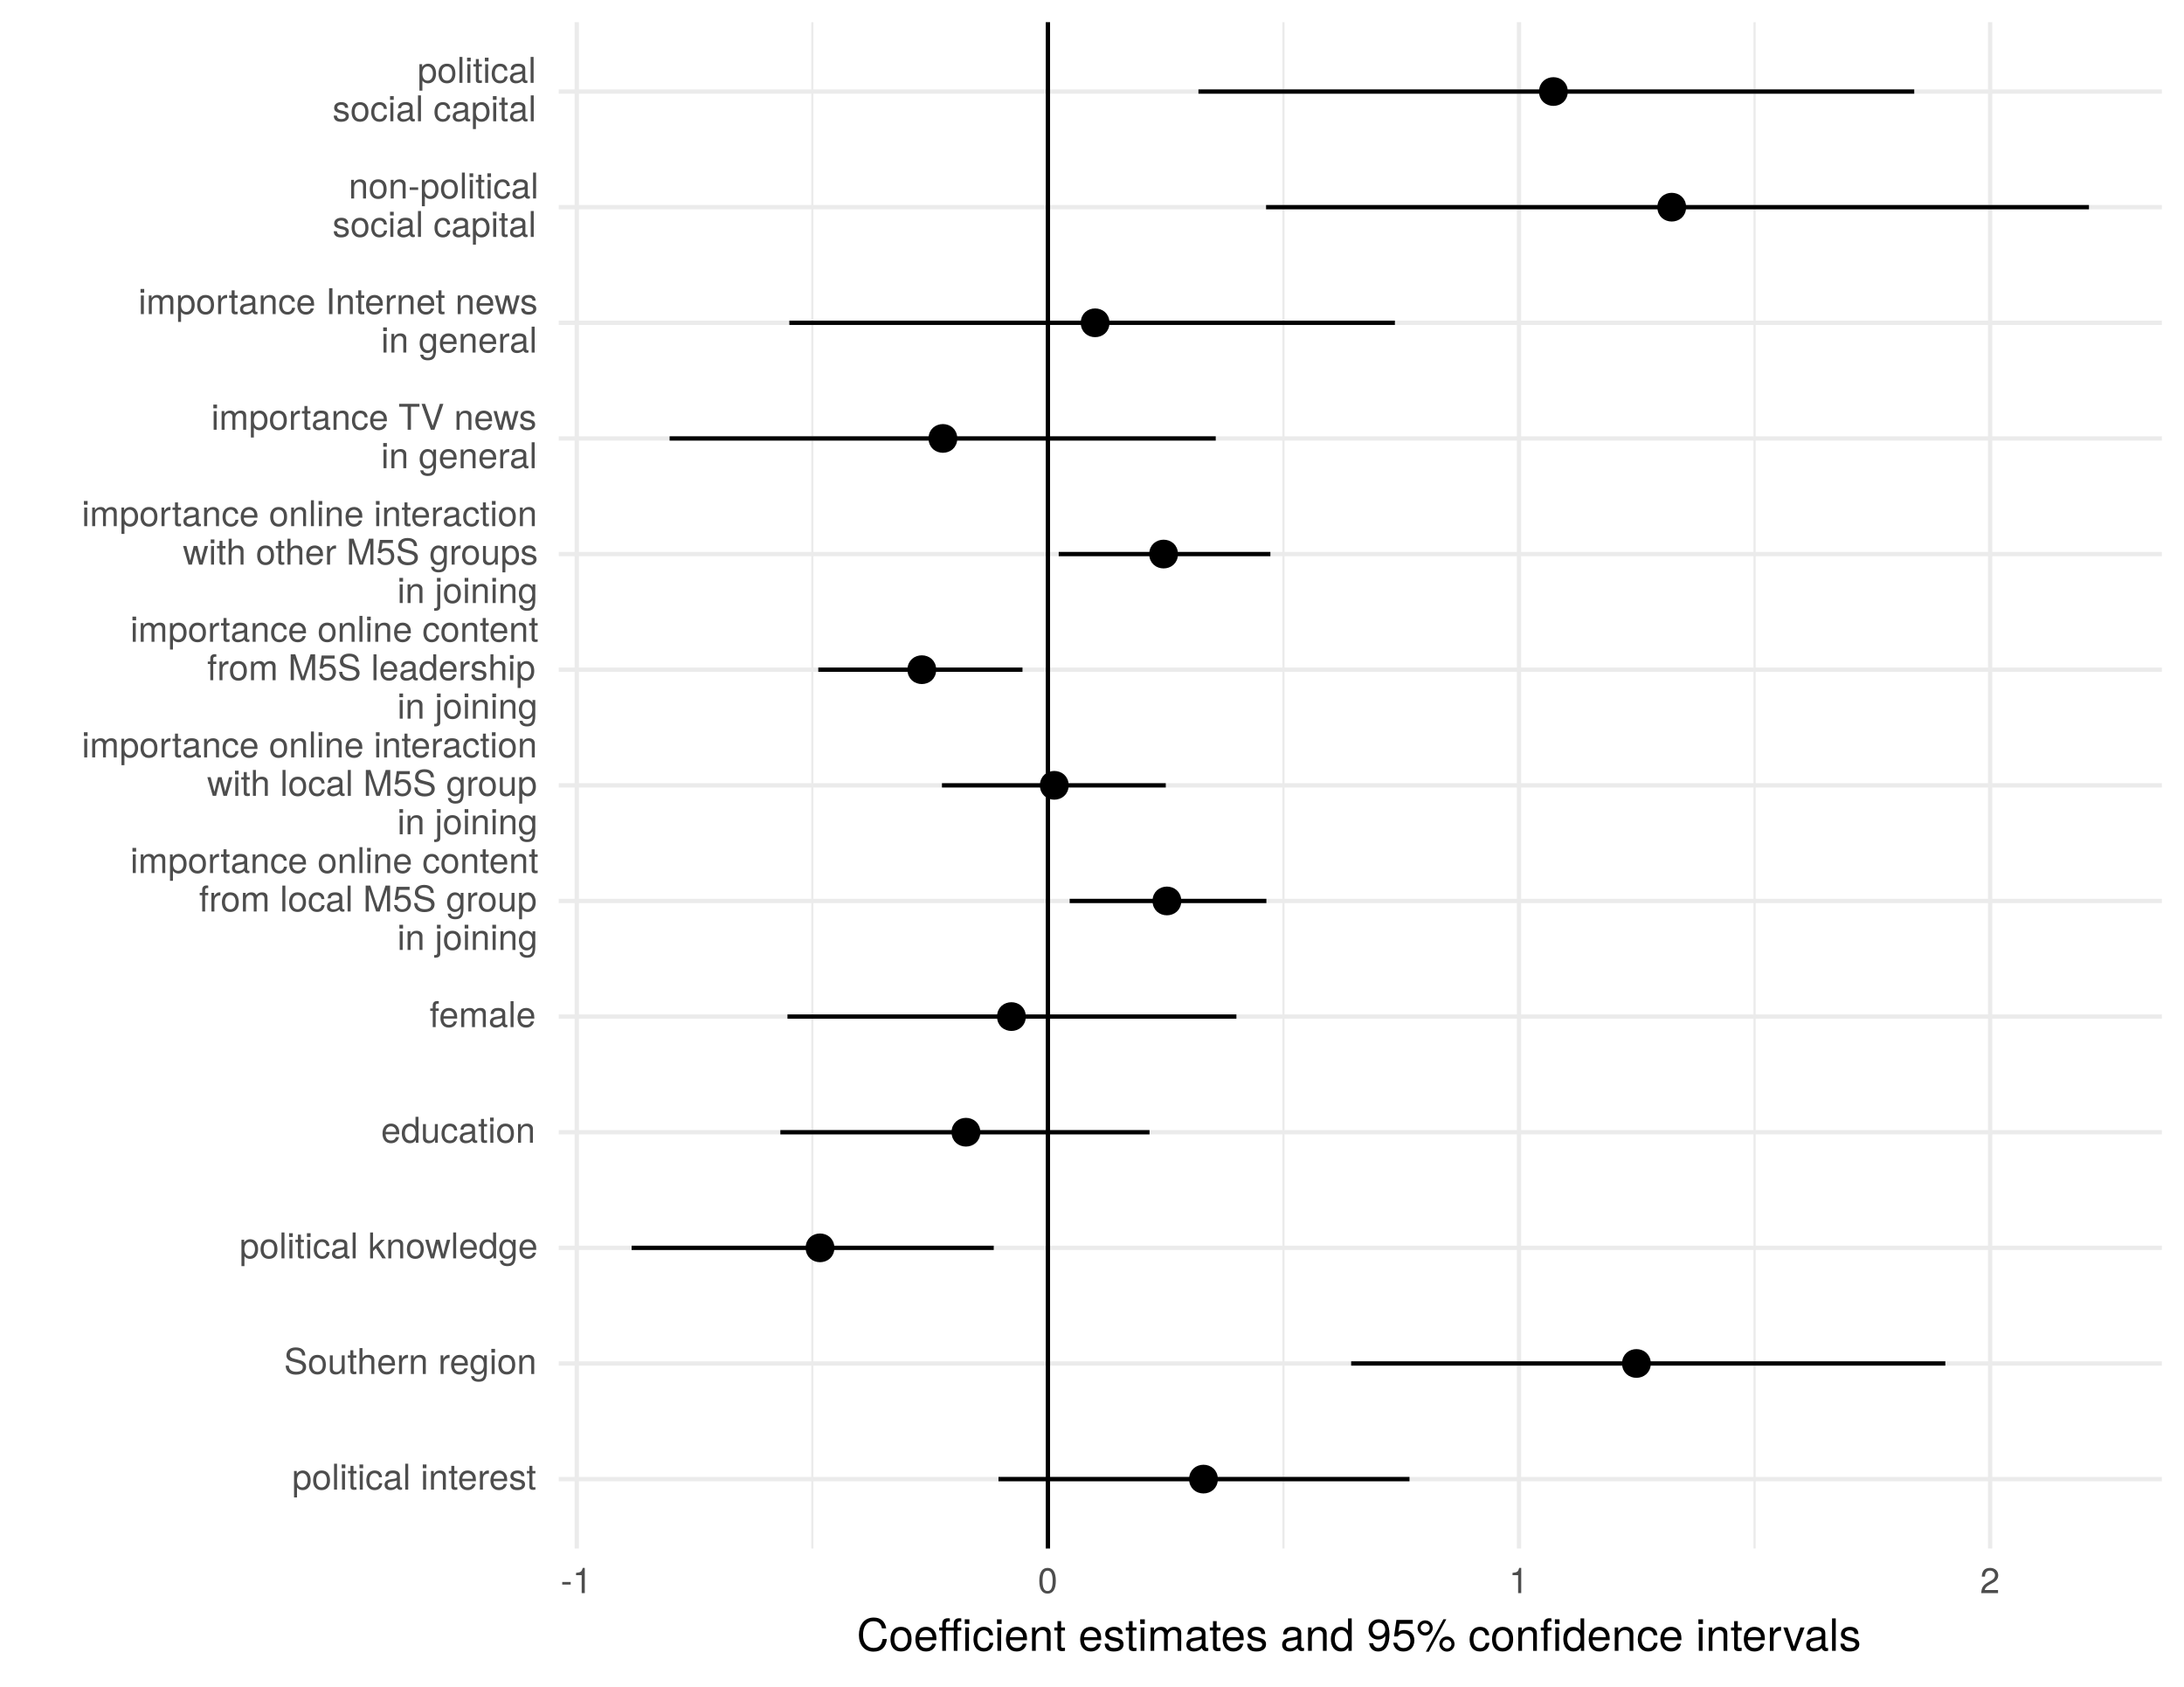 <?xml version="1.0" encoding="UTF-8"?>
<svg xmlns="http://www.w3.org/2000/svg" xmlns:xlink="http://www.w3.org/1999/xlink" width="540pt" height="417pt" viewBox="0 0 540 417" version="1.1">
<defs>
<g>
<symbol overflow="visible" id="glyph0-0">
<path style="stroke:none;" d=""/>
</symbol>
<symbol overflow="visible" id="glyph0-1">
<path style="stroke:none;" d="M 4.594 -2.266 C 4.594 -3.812 3.844 -4.734 2.625 -4.734 C 2 -4.734 1.5 -4.453 1.156 -3.922 L 1.156 -4.609 L 0.484 -4.609 L 0.484 1.922 L 1.219 1.922 L 1.219 -0.547 C 1.594 -0.078 2.031 0.125 2.625 0.125 C 3.812 0.125 4.594 -0.797 4.594 -2.266 Z M 3.828 -2.281 C 3.828 -1.234 3.297 -0.547 2.5 -0.547 C 1.719 -0.547 1.219 -1.188 1.219 -2.266 C 1.219 -3.359 1.719 -4.062 2.5 -4.062 C 3.312 -4.062 3.828 -3.375 3.828 -2.281 Z M 3.828 -2.281 "/>
</symbol>
<symbol overflow="visible" id="glyph0-2">
<path style="stroke:none;" d="M 4.484 -2.266 C 4.484 -3.859 3.719 -4.734 2.391 -4.734 C 1.094 -4.734 0.312 -3.859 0.312 -2.312 C 0.312 -0.75 1.094 0.125 2.406 0.125 C 3.688 0.125 4.484 -0.75 4.484 -2.266 Z M 3.719 -2.281 C 3.719 -1.203 3.203 -0.547 2.406 -0.547 C 1.578 -0.547 1.078 -1.188 1.078 -2.312 C 1.078 -3.406 1.578 -4.062 2.406 -4.062 C 3.234 -4.062 3.719 -3.422 3.719 -2.281 Z M 3.719 -2.281 "/>
</symbol>
<symbol overflow="visible" id="glyph0-3">
<path style="stroke:none;" d="M 1.328 0 L 1.328 -6.406 L 0.594 -6.406 L 0.594 0 Z M 1.328 0 "/>
</symbol>
<symbol overflow="visible" id="glyph0-4">
<path style="stroke:none;" d="M 1.344 0 L 1.344 -4.609 L 0.609 -4.609 L 0.609 0 Z M 1.438 -5.297 L 1.438 -6.219 L 0.531 -6.219 L 0.531 -5.297 Z M 1.438 -5.297 "/>
</symbol>
<symbol overflow="visible" id="glyph0-5">
<path style="stroke:none;" d="M 2.234 0 L 2.234 -0.609 C 2.141 -0.594 2.016 -0.578 1.875 -0.578 C 1.562 -0.578 1.484 -0.672 1.484 -1 L 1.484 -4.016 L 2.234 -4.016 L 2.234 -4.609 L 1.484 -4.609 L 1.484 -5.875 L 0.75 -5.875 L 0.75 -4.609 L 0.125 -4.609 L 0.125 -4.016 L 0.75 -4.016 L 0.75 -0.672 C 0.75 -0.203 1.062 0.062 1.641 0.062 C 1.812 0.062 1.984 0.047 2.234 0 Z M 2.234 0 "/>
</symbol>
<symbol overflow="visible" id="glyph0-6">
<path style="stroke:none;" d="M 4.203 -1.578 L 3.453 -1.578 C 3.328 -0.844 2.953 -0.547 2.328 -0.547 C 1.516 -0.547 1.031 -1.172 1.031 -2.266 C 1.031 -3.406 1.516 -4.062 2.312 -4.062 C 2.922 -4.062 3.312 -3.703 3.406 -3.062 L 4.141 -3.062 C 4.062 -4.188 3.359 -4.734 2.328 -4.734 C 1.078 -4.734 0.266 -3.797 0.266 -2.266 C 0.266 -0.781 1.062 0.125 2.312 0.125 C 3.406 0.125 4.109 -0.531 4.203 -1.578 Z M 4.203 -1.578 "/>
</symbol>
<symbol overflow="visible" id="glyph0-7">
<path style="stroke:none;" d="M 4.703 -0.016 L 4.703 -0.578 C 4.625 -0.547 4.594 -0.547 4.547 -0.547 C 4.297 -0.547 4.156 -0.688 4.156 -0.922 L 4.156 -3.484 C 4.156 -4.297 3.547 -4.734 2.422 -4.734 C 1.297 -4.734 0.609 -4.312 0.578 -3.25 L 1.312 -3.25 C 1.375 -3.812 1.703 -4.062 2.391 -4.062 C 3.047 -4.062 3.422 -3.812 3.422 -3.375 L 3.422 -3.188 C 3.422 -2.875 3.234 -2.75 2.656 -2.672 C 1.625 -2.547 1.453 -2.5 1.172 -2.391 C 0.641 -2.172 0.375 -1.766 0.375 -1.203 C 0.375 -0.359 0.953 0.125 1.875 0.125 C 2.469 0.125 3.047 -0.109 3.453 -0.547 C 3.531 -0.188 3.844 0.062 4.203 0.062 C 4.359 0.062 4.469 0.047 4.703 -0.016 Z M 3.422 -1.594 C 3.422 -0.938 2.75 -0.516 2.047 -0.516 C 1.469 -0.516 1.141 -0.719 1.141 -1.219 C 1.141 -1.703 1.453 -1.906 2.25 -2.016 C 3.016 -2.125 3.172 -2.156 3.422 -2.281 Z M 3.422 -1.594 "/>
</symbol>
<symbol overflow="visible" id="glyph0-8">
<path style="stroke:none;" d=""/>
</symbol>
<symbol overflow="visible" id="glyph0-9">
<path style="stroke:none;" d="M 4.281 0 L 4.281 -3.484 C 4.281 -4.25 3.719 -4.734 2.828 -4.734 C 2.141 -4.734 1.703 -4.484 1.297 -3.828 L 1.297 -4.609 L 0.609 -4.609 L 0.609 0 L 1.344 0 L 1.344 -2.547 C 1.344 -3.484 1.859 -4.094 2.609 -4.094 C 3.188 -4.094 3.547 -3.75 3.547 -3.188 L 3.547 0 Z M 4.281 0 "/>
</symbol>
<symbol overflow="visible" id="glyph0-10">
<path style="stroke:none;" d="M 4.516 -2.094 C 4.516 -2.766 4.453 -3.188 4.328 -3.531 C 4.031 -4.281 3.328 -4.734 2.469 -4.734 C 1.172 -4.734 0.359 -3.797 0.359 -2.281 C 0.359 -0.766 1.156 0.125 2.453 0.125 C 3.5 0.125 4.234 -0.469 4.422 -1.406 L 3.672 -1.406 C 3.469 -0.797 3.062 -0.547 2.469 -0.547 C 1.703 -0.547 1.141 -1.031 1.125 -2.094 Z M 3.734 -2.75 C 3.734 -2.75 3.734 -2.703 3.719 -2.688 L 1.141 -2.688 C 1.203 -3.516 1.719 -4.062 2.453 -4.062 C 3.172 -4.062 3.734 -3.469 3.734 -2.75 Z M 3.734 -2.75 "/>
</symbol>
<symbol overflow="visible" id="glyph0-11">
<path style="stroke:none;" d="M 2.828 -3.969 L 2.828 -4.719 C 2.703 -4.734 2.641 -4.734 2.547 -4.734 C 2.062 -4.734 1.703 -4.453 1.281 -3.781 L 1.281 -4.609 L 0.609 -4.609 L 0.609 0 L 1.344 0 L 1.344 -2.391 C 1.344 -3.438 1.688 -3.953 2.828 -3.969 Z M 2.828 -3.969 "/>
</symbol>
<symbol overflow="visible" id="glyph0-12">
<path style="stroke:none;" d="M 4.031 -1.297 C 4.031 -1.984 3.656 -2.328 2.734 -2.547 L 2.031 -2.703 C 1.438 -2.844 1.172 -3.047 1.172 -3.375 C 1.172 -3.797 1.562 -4.062 2.156 -4.062 C 2.75 -4.062 3.062 -3.812 3.078 -3.328 L 3.859 -3.328 C 3.844 -4.234 3.25 -4.734 2.188 -4.734 C 1.109 -4.734 0.406 -4.188 0.406 -3.328 C 0.406 -2.609 0.781 -2.266 1.875 -2 L 2.562 -1.844 C 3.062 -1.719 3.266 -1.562 3.266 -1.234 C 3.266 -0.797 2.844 -0.547 2.203 -0.547 C 1.547 -0.547 1.172 -0.703 1.078 -1.406 L 0.297 -1.406 C 0.328 -0.344 0.938 0.125 2.141 0.125 C 3.297 0.125 4.031 -0.406 4.031 -1.297 Z M 4.031 -1.297 "/>
</symbol>
<symbol overflow="visible" id="glyph0-13">
<path style="stroke:none;" d="M 5.469 -1.766 C 5.469 -2.547 4.969 -3.125 4.094 -3.375 L 2.484 -3.797 C 1.719 -4 1.438 -4.25 1.438 -4.75 C 1.438 -5.406 2 -5.891 2.875 -5.891 C 3.891 -5.891 4.469 -5.422 4.469 -4.578 L 5.25 -4.578 C 5.25 -5.844 4.375 -6.578 2.891 -6.578 C 1.484 -6.578 0.609 -5.797 0.609 -4.641 C 0.609 -3.859 1.031 -3.359 1.875 -3.141 L 3.469 -2.719 C 4.281 -2.5 4.641 -2.188 4.641 -1.688 C 4.641 -0.969 4.109 -0.562 3.016 -0.562 C 1.797 -0.562 1.203 -1.172 1.203 -2.078 L 0.422 -2.078 C 0.422 -0.578 1.438 0.156 2.953 0.156 C 4.578 0.156 5.469 -0.609 5.469 -1.766 Z M 5.469 -1.766 "/>
</symbol>
<symbol overflow="visible" id="glyph0-14">
<path style="stroke:none;" d="M 4.234 0 L 4.234 -4.609 L 3.516 -4.609 L 3.516 -2.062 C 3.516 -1.125 3.016 -0.516 2.25 -0.516 C 1.672 -0.516 1.297 -0.859 1.297 -1.422 L 1.297 -4.609 L 0.578 -4.609 L 0.578 -1.125 C 0.578 -0.359 1.141 0.125 2.047 0.125 C 2.719 0.125 3.156 -0.109 3.578 -0.719 L 3.578 0 Z M 4.234 0 "/>
</symbol>
<symbol overflow="visible" id="glyph0-15">
<path style="stroke:none;" d="M 4.281 0 L 4.281 -3.484 C 4.281 -4.25 3.719 -4.734 2.828 -4.734 C 2.172 -4.734 1.781 -4.547 1.344 -3.969 L 1.344 -6.406 L 0.609 -6.406 L 0.609 0 L 1.344 0 L 1.344 -2.547 C 1.344 -3.484 1.844 -4.094 2.594 -4.094 C 3.109 -4.094 3.547 -3.797 3.547 -3.188 L 3.547 0 Z M 4.281 0 "/>
</symbol>
<symbol overflow="visible" id="glyph0-16">
<path style="stroke:none;" d="M 4.297 -0.75 L 4.297 -4.609 L 3.625 -4.609 L 3.625 -3.938 C 3.25 -4.484 2.812 -4.734 2.219 -4.734 C 1.047 -4.734 0.25 -3.75 0.25 -2.266 C 0.25 -0.812 1.078 0.125 2.156 0.125 C 2.734 0.125 3.141 -0.109 3.625 -0.688 L 3.625 -0.391 C 3.625 0.828 3.125 1.297 2.266 1.297 C 1.688 1.297 1.234 1.094 1.156 0.531 L 0.406 0.531 C 0.484 1.406 1.156 1.922 2.25 1.922 C 3.688 1.922 4.297 1.281 4.297 -0.75 Z M 3.547 -2.281 C 3.547 -1.172 3.078 -0.547 2.312 -0.547 C 1.5 -0.547 1.016 -1.188 1.016 -2.312 C 1.016 -3.406 1.516 -4.062 2.297 -4.062 C 3.094 -4.062 3.547 -3.391 3.547 -2.281 Z M 3.547 -2.281 "/>
</symbol>
<symbol overflow="visible" id="glyph0-17">
<path style="stroke:none;" d="M 4.422 0 L 2.531 -3.016 L 4.141 -4.609 L 3.188 -4.609 L 1.234 -2.656 L 1.234 -6.406 L 0.516 -6.406 L 0.516 0 L 1.234 0 L 1.234 -1.797 L 1.953 -2.5 L 3.516 0 Z M 4.422 0 "/>
</symbol>
<symbol overflow="visible" id="glyph0-18">
<path style="stroke:none;" d="M 6.234 -4.609 L 5.406 -4.609 L 4.484 -1.016 L 3.578 -4.609 L 2.688 -4.609 L 1.797 -1.016 L 0.859 -4.609 L 0.047 -4.609 L 1.391 0 L 2.219 0 L 3.109 -3.609 L 4.031 0 L 4.875 0 Z M 6.234 -4.609 "/>
</symbol>
<symbol overflow="visible" id="glyph0-19">
<path style="stroke:none;" d="M 4.359 0 L 4.359 -6.406 L 3.625 -6.406 L 3.625 -4.031 C 3.312 -4.5 2.828 -4.734 2.203 -4.734 C 1.016 -4.734 0.234 -3.812 0.234 -2.344 C 0.234 -0.797 1 0.125 2.234 0.125 C 2.875 0.125 3.312 -0.109 3.703 -0.672 L 3.703 0 Z M 3.625 -2.281 C 3.625 -1.219 3.109 -0.547 2.344 -0.547 C 1.531 -0.547 1 -1.234 1 -2.312 C 1 -3.375 1.531 -4.062 2.328 -4.062 C 3.125 -4.062 3.625 -3.359 3.625 -2.281 Z M 3.625 -2.281 "/>
</symbol>
<symbol overflow="visible" id="glyph0-20">
<path style="stroke:none;" d="M 2.266 -4.016 L 2.266 -4.609 L 1.5 -4.609 L 1.5 -5.328 C 1.5 -5.641 1.688 -5.797 2.016 -5.797 C 2.078 -5.797 2.109 -5.797 2.266 -5.781 L 2.266 -6.391 C 2.109 -6.438 2 -6.438 1.859 -6.438 C 1.172 -6.438 0.781 -6.047 0.781 -5.391 L 0.781 -4.609 L 0.156 -4.609 L 0.156 -4.016 L 0.781 -4.016 L 0.781 0 L 1.5 0 L 1.5 -4.016 Z M 2.266 -4.016 "/>
</symbol>
<symbol overflow="visible" id="glyph0-21">
<path style="stroke:none;" d="M 6.688 0 L 6.688 -3.453 C 6.688 -4.281 6.234 -4.734 5.359 -4.734 C 4.75 -4.734 4.375 -4.562 3.953 -4.031 C 3.672 -4.531 3.312 -4.734 2.703 -4.734 C 2.094 -4.734 1.688 -4.516 1.297 -3.953 L 1.297 -4.609 L 0.625 -4.609 L 0.625 0 L 1.359 0 L 1.359 -2.891 C 1.359 -3.562 1.844 -4.094 2.438 -4.094 C 2.984 -4.094 3.297 -3.766 3.297 -3.172 L 3.297 0 L 4.016 0 L 4.016 -2.891 C 4.016 -3.562 4.516 -4.094 5.109 -4.094 C 5.641 -4.094 5.953 -3.75 5.953 -3.172 L 5.953 0 Z M 6.688 0 "/>
</symbol>
<symbol overflow="visible" id="glyph0-22">
<path style="stroke:none;" d="M 6.688 0 L 6.688 -6.406 L 5.562 -6.406 L 3.688 -0.828 L 1.797 -6.406 L 0.656 -6.406 L 0.656 0 L 1.438 0 L 1.438 -5.375 L 3.25 0 L 4.109 0 L 5.922 -5.375 L 5.922 0 Z M 6.688 0 "/>
</symbol>
<symbol overflow="visible" id="glyph0-23">
<path style="stroke:none;" d="M 4.516 -2.062 C 4.516 -3.297 3.688 -4.109 2.5 -4.109 C 2.062 -4.109 1.703 -4 1.344 -3.734 L 1.594 -5.344 L 4.188 -5.344 L 4.188 -6.109 L 0.969 -6.109 L 0.5 -2.844 L 1.219 -2.844 C 1.578 -3.266 1.875 -3.422 2.359 -3.422 C 3.188 -3.422 3.719 -2.891 3.719 -1.969 C 3.719 -1.062 3.203 -0.547 2.359 -0.547 C 1.688 -0.547 1.266 -0.891 1.078 -1.594 L 0.312 -1.594 C 0.562 -0.359 1.266 0.125 2.375 0.125 C 3.641 0.125 4.516 -0.75 4.516 -2.062 Z M 4.516 -2.062 "/>
</symbol>
<symbol overflow="visible" id="glyph0-24">
<path style="stroke:none;" d="M 1.344 0.953 L 1.344 -4.609 L 0.609 -4.609 L 0.609 0.672 C 0.609 1.109 0.469 1.297 0.016 1.281 L -0.156 1.266 L -0.156 1.891 C -0.078 1.906 -0.031 1.922 0.094 1.922 C 0.922 1.922 1.344 1.578 1.344 0.953 Z M 1.438 -5.297 L 1.438 -6.219 L 0.531 -6.219 L 0.531 -5.297 Z M 1.438 -5.297 "/>
</symbol>
<symbol overflow="visible" id="glyph0-25">
<path style="stroke:none;" d="M 5.219 -5.688 L 5.219 -6.406 L 0.188 -6.406 L 0.188 -5.688 L 2.297 -5.688 L 2.297 0 L 3.109 0 L 3.109 -5.688 Z M 5.219 -5.688 "/>
</symbol>
<symbol overflow="visible" id="glyph0-26">
<path style="stroke:none;" d="M 5.672 -6.406 L 4.797 -6.406 L 3.031 -0.984 L 1.141 -6.406 L 0.266 -6.406 L 2.562 0 L 3.453 0 Z M 5.672 -6.406 "/>
</symbol>
<symbol overflow="visible" id="glyph0-27">
<path style="stroke:none;" d="M 1.703 0 L 1.703 -6.406 L 0.875 -6.406 L 0.875 0 Z M 1.703 0 "/>
</symbol>
<symbol overflow="visible" id="glyph0-28">
<path style="stroke:none;" d="M 2.5 -2.109 L 2.5 -2.75 L 0.406 -2.75 L 0.406 -2.109 Z M 2.5 -2.109 "/>
</symbol>
<symbol overflow="visible" id="glyph0-29">
<path style="stroke:none;" d="M 3.047 0 L 3.047 -6.234 L 2.547 -6.234 C 2.266 -5.281 2.094 -5.141 0.891 -5 L 0.891 -4.438 L 2.281 -4.438 L 2.281 0 Z M 3.047 0 "/>
</symbol>
<symbol overflow="visible" id="glyph0-30">
<path style="stroke:none;" d="M 4.453 -3 C 4.453 -5.156 3.781 -6.234 2.422 -6.234 C 1.078 -6.234 0.375 -5.141 0.375 -3.047 C 0.375 -0.953 1.078 0.125 2.422 0.125 C 3.734 0.125 4.453 -0.953 4.453 -3 Z M 3.672 -3.062 C 3.672 -1.297 3.266 -0.516 2.406 -0.516 C 1.578 -0.516 1.172 -1.344 1.172 -3.047 C 1.172 -4.75 1.578 -5.547 2.422 -5.547 C 3.25 -5.547 3.672 -4.734 3.672 -3.062 Z M 3.672 -3.062 "/>
</symbol>
<symbol overflow="visible" id="glyph0-31">
<path style="stroke:none;" d="M 4.5 -4.406 C 4.5 -5.469 3.672 -6.234 2.5 -6.234 C 1.219 -6.234 0.484 -5.594 0.438 -4.078 L 1.219 -4.078 C 1.281 -5.125 1.703 -5.562 2.469 -5.562 C 3.172 -5.562 3.703 -5.062 3.703 -4.391 C 3.703 -3.891 3.406 -3.469 2.859 -3.156 L 2.047 -2.703 C 0.75 -1.969 0.375 -1.375 0.297 0 L 4.453 0 L 4.453 -0.766 L 1.172 -0.766 C 1.25 -1.281 1.531 -1.594 2.297 -2.047 L 3.172 -2.531 C 4.047 -2.984 4.5 -3.641 4.5 -4.406 Z M 4.5 -4.406 "/>
</symbol>
<symbol overflow="visible" id="glyph1-0">
<path style="stroke:none;" d=""/>
</symbol>
<symbol overflow="visible" id="glyph1-1">
<path style="stroke:none;" d="M 7.453 -2.922 L 6.391 -2.922 C 6.156 -1.406 5.516 -0.703 4.156 -0.703 C 2.562 -0.703 1.547 -1.922 1.547 -3.922 C 1.547 -5.984 2.516 -7.312 4.062 -7.312 C 5.328 -7.312 5.984 -6.75 6.234 -5.531 L 7.281 -5.531 C 6.969 -7.297 5.953 -8.219 4.188 -8.219 C 1.766 -8.219 0.531 -6.266 0.531 -3.922 C 0.531 -1.578 1.797 0.203 4.141 0.203 C 6.109 0.203 7.203 -0.844 7.453 -2.922 Z M 7.453 -2.922 "/>
</symbol>
<symbol overflow="visible" id="glyph1-2">
<path style="stroke:none;" d="M 5.609 -2.844 C 5.609 -4.828 4.656 -5.922 2.984 -5.922 C 1.375 -5.922 0.391 -4.812 0.391 -2.875 C 0.391 -0.953 1.359 0.172 3 0.172 C 4.625 0.172 5.609 -0.953 5.609 -2.844 Z M 4.656 -2.844 C 4.656 -1.5 4.016 -0.688 3 -0.688 C 1.984 -0.688 1.359 -1.484 1.359 -2.875 C 1.359 -4.266 1.984 -5.078 3 -5.078 C 4.031 -5.078 4.656 -4.281 4.656 -2.844 Z M 4.656 -2.844 "/>
</symbol>
<symbol overflow="visible" id="glyph1-3">
<path style="stroke:none;" d="M 5.641 -2.625 C 5.641 -3.453 5.578 -3.984 5.406 -4.406 C 5.031 -5.359 4.156 -5.922 3.078 -5.922 C 1.469 -5.922 0.438 -4.734 0.438 -2.844 C 0.438 -0.953 1.438 0.172 3.062 0.172 C 4.375 0.172 5.297 -0.578 5.516 -1.75 L 4.594 -1.75 C 4.344 -0.984 3.828 -0.688 3.094 -0.688 C 2.141 -0.688 1.422 -1.297 1.391 -2.625 Z M 4.656 -3.438 C 4.656 -3.438 4.656 -3.391 4.656 -3.359 L 1.422 -3.359 C 1.5 -4.391 2.141 -5.078 3.062 -5.078 C 3.969 -5.078 4.656 -4.328 4.656 -3.438 Z M 4.656 -3.438 "/>
</symbol>
<symbol overflow="visible" id="glyph1-4">
<path style="stroke:none;" d="M 5.672 -5.016 L 5.672 -5.766 L 4.719 -5.766 L 4.719 -6.672 C 4.719 -7.047 4.938 -7.25 5.359 -7.25 C 5.438 -7.25 5.469 -7.25 5.672 -7.234 L 5.672 -8 C 5.469 -8.047 5.344 -8.047 5.156 -8.047 C 4.312 -8.047 3.812 -7.562 3.812 -6.75 L 3.812 -5.766 L 1.875 -5.766 L 1.875 -6.672 C 1.875 -7.047 2.094 -7.25 2.516 -7.25 C 2.594 -7.25 2.625 -7.25 2.844 -7.234 L 2.844 -8 C 2.625 -8.047 2.516 -8.047 2.328 -8.047 C 1.469 -8.047 0.969 -7.562 0.969 -6.75 L 0.969 -5.766 L 0.203 -5.766 L 0.203 -5.016 L 0.969 -5.016 L 0.969 0 L 1.875 0 L 1.875 -5.016 L 3.812 -5.016 L 3.812 0 L 4.719 0 L 4.719 -5.016 Z M 7.562 0 L 7.562 -5.766 L 6.641 -5.766 L 6.641 0 Z M 7.672 -6.641 L 7.672 -7.781 L 6.531 -7.781 L 6.531 -6.641 Z M 7.672 -6.641 "/>
</symbol>
<symbol overflow="visible" id="glyph1-5">
<path style="stroke:none;" d="M 5.25 -1.984 L 4.328 -1.984 C 4.172 -1.062 3.703 -0.688 2.922 -0.688 C 1.906 -0.688 1.297 -1.469 1.297 -2.828 C 1.297 -4.266 1.891 -5.078 2.891 -5.078 C 3.656 -5.078 4.141 -4.625 4.25 -3.828 L 5.188 -3.828 C 5.078 -5.234 4.188 -5.922 2.906 -5.922 C 1.359 -5.922 0.344 -4.734 0.344 -2.828 C 0.344 -0.969 1.328 0.172 2.891 0.172 C 4.266 0.172 5.141 -0.656 5.25 -1.984 Z M 5.25 -1.984 "/>
</symbol>
<symbol overflow="visible" id="glyph1-6">
<path style="stroke:none;" d="M 1.688 0 L 1.688 -5.766 L 0.766 -5.766 L 0.766 0 Z M 1.797 -6.641 L 1.797 -7.781 L 0.656 -7.781 L 0.656 -6.641 Z M 1.797 -6.641 "/>
</symbol>
<symbol overflow="visible" id="glyph1-7">
<path style="stroke:none;" d="M 5.359 0 L 5.359 -4.359 C 5.359 -5.312 4.641 -5.922 3.531 -5.922 C 2.672 -5.922 2.125 -5.594 1.609 -4.797 L 1.609 -5.766 L 0.766 -5.766 L 0.766 0 L 1.688 0 L 1.688 -3.172 C 1.688 -4.359 2.328 -5.125 3.25 -5.125 C 3.984 -5.125 4.438 -4.688 4.438 -4 L 4.438 0 Z M 5.359 0 "/>
</symbol>
<symbol overflow="visible" id="glyph1-8">
<path style="stroke:none;" d="M 2.797 0 L 2.797 -0.766 C 2.672 -0.734 2.531 -0.719 2.359 -0.719 C 1.953 -0.719 1.844 -0.844 1.844 -1.25 L 1.844 -5.016 L 2.797 -5.016 L 2.797 -5.766 L 1.844 -5.766 L 1.844 -7.344 L 0.938 -7.344 L 0.938 -5.766 L 0.156 -5.766 L 0.156 -5.016 L 0.938 -5.016 L 0.938 -0.844 C 0.938 -0.25 1.328 0.078 2.047 0.078 C 2.266 0.078 2.484 0.062 2.797 0 Z M 2.797 0 "/>
</symbol>
<symbol overflow="visible" id="glyph1-9">
<path style="stroke:none;" d=""/>
</symbol>
<symbol overflow="visible" id="glyph1-10">
<path style="stroke:none;" d="M 5.047 -1.609 C 5.047 -2.469 4.562 -2.906 3.422 -3.172 L 2.547 -3.391 C 1.797 -3.562 1.469 -3.812 1.469 -4.219 C 1.469 -4.734 1.953 -5.078 2.688 -5.078 C 3.438 -5.078 3.828 -4.766 3.844 -4.156 L 4.812 -4.156 C 4.812 -5.297 4.062 -5.922 2.734 -5.922 C 1.391 -5.922 0.516 -5.234 0.516 -4.172 C 0.516 -3.266 0.984 -2.844 2.344 -2.516 L 3.203 -2.297 C 3.844 -2.141 4.094 -1.953 4.094 -1.547 C 4.094 -1 3.547 -0.688 2.75 -0.688 C 1.922 -0.688 1.469 -0.875 1.344 -1.766 L 0.375 -1.766 C 0.422 -0.422 1.172 0.172 2.672 0.172 C 4.125 0.172 5.047 -0.5 5.047 -1.609 Z M 5.047 -1.609 "/>
</symbol>
<symbol overflow="visible" id="glyph1-11">
<path style="stroke:none;" d="M 8.359 0 L 8.359 -4.328 C 8.359 -5.359 7.781 -5.922 6.703 -5.922 C 5.938 -5.922 5.484 -5.703 4.938 -5.047 C 4.594 -5.672 4.141 -5.922 3.391 -5.922 C 2.625 -5.922 2.109 -5.641 1.609 -4.953 L 1.609 -5.766 L 0.781 -5.766 L 0.781 0 L 1.688 0 L 1.688 -3.625 C 1.688 -4.453 2.297 -5.125 3.047 -5.125 C 3.734 -5.125 4.109 -4.703 4.109 -3.969 L 4.109 0 L 5.031 0 L 5.031 -3.625 C 5.031 -4.453 5.641 -5.125 6.391 -5.125 C 7.062 -5.125 7.453 -4.703 7.453 -3.969 L 7.453 0 Z M 8.359 0 "/>
</symbol>
<symbol overflow="visible" id="glyph1-12">
<path style="stroke:none;" d="M 5.891 -0.016 L 5.891 -0.719 C 5.781 -0.688 5.734 -0.688 5.688 -0.688 C 5.375 -0.688 5.188 -0.859 5.188 -1.141 L 5.188 -4.359 C 5.188 -5.375 4.438 -5.922 3.031 -5.922 C 1.625 -5.922 0.766 -5.391 0.719 -4.062 L 1.641 -4.062 C 1.719 -4.766 2.141 -5.078 2.984 -5.078 C 3.812 -5.078 4.281 -4.781 4.281 -4.219 L 4.281 -3.984 C 4.281 -3.594 4.047 -3.438 3.328 -3.344 C 2.031 -3.172 1.828 -3.141 1.469 -2.984 C 0.797 -2.719 0.469 -2.203 0.469 -1.5 C 0.469 -0.453 1.188 0.172 2.359 0.172 C 3.094 0.172 3.812 -0.141 4.312 -0.688 C 4.406 -0.234 4.812 0.078 5.266 0.078 C 5.438 0.078 5.594 0.062 5.891 -0.016 Z M 4.281 -1.984 C 4.281 -1.172 3.438 -0.641 2.547 -0.641 C 1.844 -0.641 1.422 -0.891 1.422 -1.516 C 1.422 -2.125 1.828 -2.391 2.812 -2.531 C 3.766 -2.656 3.969 -2.703 4.281 -2.844 Z M 4.281 -1.984 "/>
</symbol>
<symbol overflow="visible" id="glyph1-13">
<path style="stroke:none;" d="M 5.438 0 L 5.438 -8.016 L 4.531 -8.016 L 4.531 -5.031 C 4.141 -5.625 3.531 -5.922 2.766 -5.922 C 1.266 -5.922 0.281 -4.781 0.281 -2.938 C 0.281 -0.984 1.25 0.172 2.797 0.172 C 3.594 0.172 4.141 -0.125 4.625 -0.844 L 4.625 0 Z M 4.531 -2.859 C 4.531 -1.531 3.891 -0.688 2.922 -0.688 C 1.906 -0.688 1.25 -1.547 1.25 -2.875 C 1.25 -4.219 1.906 -5.078 2.922 -5.078 C 3.906 -5.078 4.531 -4.188 4.531 -2.859 Z M 4.531 -2.859 "/>
</symbol>
<symbol overflow="visible" id="glyph1-14">
<path style="stroke:none;" d="M 5.594 -4.078 C 5.594 -6.516 4.75 -7.797 2.969 -7.797 C 1.484 -7.797 0.422 -6.75 0.422 -5.219 C 0.422 -3.766 1.406 -2.781 2.812 -2.781 C 3.547 -2.781 4.094 -3.047 4.594 -3.656 C 4.594 -1.75 3.969 -0.688 2.859 -0.688 C 2.172 -0.688 1.703 -1.125 1.547 -1.875 L 0.578 -1.875 C 0.766 -0.594 1.609 0.172 2.797 0.172 C 4.625 0.172 5.594 -1.391 5.594 -4.078 Z M 4.547 -5.234 C 4.547 -4.281 3.875 -3.641 2.922 -3.641 C 1.984 -3.641 1.406 -4.25 1.406 -5.297 C 1.406 -6.281 2.062 -6.953 2.953 -6.953 C 3.859 -6.953 4.547 -6.25 4.547 -5.234 Z M 4.547 -5.234 "/>
</symbol>
<symbol overflow="visible" id="glyph1-15">
<path style="stroke:none;" d="M 5.641 -2.578 C 5.641 -4.125 4.625 -5.141 3.125 -5.141 C 2.578 -5.141 2.141 -5 1.688 -4.656 L 1.984 -6.672 L 5.234 -6.672 L 5.234 -7.641 L 1.203 -7.641 L 0.625 -3.547 L 1.516 -3.547 C 1.969 -4.094 2.344 -4.281 2.953 -4.281 C 4 -4.281 4.656 -3.609 4.656 -2.453 C 4.656 -1.328 4 -0.688 2.953 -0.688 C 2.094 -0.688 1.578 -1.125 1.359 -2 L 0.391 -2 C 0.703 -0.453 1.578 0.172 2.969 0.172 C 4.547 0.172 5.641 -0.938 5.641 -2.578 Z M 5.641 -2.578 "/>
</symbol>
<symbol overflow="visible" id="glyph1-16">
<path style="stroke:none;" d="M 4.062 -5.625 C 4.062 -6.703 3.25 -7.531 2.188 -7.531 C 1.172 -7.531 0.312 -6.688 0.312 -5.656 C 0.312 -4.625 1.172 -3.766 2.203 -3.766 C 3.219 -3.766 4.062 -4.625 4.062 -5.625 Z M 3.312 -5.641 C 3.312 -5.031 2.812 -4.547 2.203 -4.547 C 1.578 -4.547 1.078 -5.047 1.078 -5.656 C 1.078 -6.266 1.578 -6.766 2.188 -6.766 C 2.812 -6.766 3.312 -6.266 3.312 -5.641 Z M 7.422 -7.797 L 6.703 -7.797 L 2.359 0.219 L 3.078 0.219 Z M 9.453 -1.656 C 9.453 -2.703 8.625 -3.547 7.562 -3.547 C 6.547 -3.547 5.703 -2.688 5.703 -1.672 C 5.703 -0.641 6.547 0.203 7.578 0.203 C 8.594 0.203 9.453 -0.641 9.453 -1.656 Z M 8.688 -1.656 C 8.688 -1.062 8.188 -0.562 7.578 -0.562 C 6.969 -0.562 6.453 -1.062 6.453 -1.672 C 6.453 -2.281 6.969 -2.766 7.562 -2.766 C 8.188 -2.766 8.688 -2.281 8.688 -1.656 Z M 8.688 -1.656 "/>
</symbol>
<symbol overflow="visible" id="glyph1-17">
<path style="stroke:none;" d="M 2.844 -5.016 L 2.844 -5.766 L 1.875 -5.766 L 1.875 -6.672 C 1.875 -7.047 2.094 -7.25 2.516 -7.25 C 2.594 -7.25 2.625 -7.25 2.844 -7.234 L 2.844 -8 C 2.625 -8.047 2.516 -8.047 2.328 -8.047 C 1.469 -8.047 0.969 -7.562 0.969 -6.75 L 0.969 -5.766 L 0.203 -5.766 L 0.203 -5.016 L 0.969 -5.016 L 0.969 0 L 1.875 0 L 1.875 -5.016 Z M 4.719 0 L 4.719 -5.766 L 3.812 -5.766 L 3.812 0 Z M 4.844 -6.641 L 4.844 -7.781 L 3.703 -7.781 L 3.703 -6.641 Z M 4.844 -6.641 "/>
</symbol>
<symbol overflow="visible" id="glyph1-18">
<path style="stroke:none;" d="M 3.531 -4.969 L 3.531 -5.891 C 3.375 -5.922 3.297 -5.922 3.172 -5.922 C 2.578 -5.922 2.141 -5.578 1.609 -4.719 L 1.609 -5.766 L 0.766 -5.766 L 0.766 0 L 1.688 0 L 1.688 -2.984 C 1.688 -4.297 2.109 -4.938 3.531 -4.969 Z M 3.531 -4.969 "/>
</symbol>
<symbol overflow="visible" id="glyph1-19">
<path style="stroke:none;" d="M 5.344 -5.766 L 4.312 -5.766 L 2.688 -1.094 L 1.141 -5.766 L 0.109 -5.766 L 2.141 0 L 3.141 0 Z M 5.344 -5.766 "/>
</symbol>
<symbol overflow="visible" id="glyph1-20">
<path style="stroke:none;" d="M 1.656 0 L 1.656 -8.016 L 0.75 -8.016 L 0.75 0 Z M 1.656 0 "/>
</symbol>
</g>
<clipPath id="clip1">
  <path d="M 200 5.48 L 202 5.48 L 202 382.852 L 200 382.852 Z M 200 5.48 "/>
</clipPath>
<clipPath id="clip2">
  <path d="M 317 5.48 L 318 5.48 L 318 382.852 L 317 382.852 Z M 317 5.48 "/>
</clipPath>
<clipPath id="clip3">
  <path d="M 433 5.48 L 435 5.48 L 435 382.852 L 433 382.852 Z M 433 5.48 "/>
</clipPath>
<clipPath id="clip4">
  <path d="M 138.152 365 L 534.523 365 L 534.523 367 L 138.152 367 Z M 138.152 365 "/>
</clipPath>
<clipPath id="clip5">
  <path d="M 138.152 336 L 534.523 336 L 534.523 338 L 138.152 338 Z M 138.152 336 "/>
</clipPath>
<clipPath id="clip6">
  <path d="M 138.152 307 L 534.523 307 L 534.523 310 L 138.152 310 Z M 138.152 307 "/>
</clipPath>
<clipPath id="clip7">
  <path d="M 138.152 279 L 534.523 279 L 534.523 281 L 138.152 281 Z M 138.152 279 "/>
</clipPath>
<clipPath id="clip8">
  <path d="M 138.152 250 L 534.523 250 L 534.523 252 L 138.152 252 Z M 138.152 250 "/>
</clipPath>
<clipPath id="clip9">
  <path d="M 138.152 222 L 534.523 222 L 534.523 224 L 138.152 224 Z M 138.152 222 "/>
</clipPath>
<clipPath id="clip10">
  <path d="M 138.152 193 L 534.523 193 L 534.523 195 L 138.152 195 Z M 138.152 193 "/>
</clipPath>
<clipPath id="clip11">
  <path d="M 138.152 165 L 534.523 165 L 534.523 167 L 138.152 167 Z M 138.152 165 "/>
</clipPath>
<clipPath id="clip12">
  <path d="M 138.152 136 L 534.523 136 L 534.523 138 L 138.152 138 Z M 138.152 136 "/>
</clipPath>
<clipPath id="clip13">
  <path d="M 138.152 107 L 534.523 107 L 534.523 109 L 138.152 109 Z M 138.152 107 "/>
</clipPath>
<clipPath id="clip14">
  <path d="M 138.152 79 L 534.523 79 L 534.523 81 L 138.152 81 Z M 138.152 79 "/>
</clipPath>
<clipPath id="clip15">
  <path d="M 138.152 50 L 534.523 50 L 534.523 52 L 138.152 52 Z M 138.152 50 "/>
</clipPath>
<clipPath id="clip16">
  <path d="M 138.152 22 L 534.523 22 L 534.523 24 L 138.152 24 Z M 138.152 22 "/>
</clipPath>
<clipPath id="clip17">
  <path d="M 142 5.48 L 144 5.48 L 144 382.852 L 142 382.852 Z M 142 5.48 "/>
</clipPath>
<clipPath id="clip18">
  <path d="M 258 5.48 L 260 5.48 L 260 382.852 L 258 382.852 Z M 258 5.48 "/>
</clipPath>
<clipPath id="clip19">
  <path d="M 375 5.48 L 377 5.48 L 377 382.852 L 375 382.852 Z M 375 5.48 "/>
</clipPath>
<clipPath id="clip20">
  <path d="M 491 5.48 L 493 5.48 L 493 382.852 L 491 382.852 Z M 491 5.48 "/>
</clipPath>
<clipPath id="clip21">
  <path d="M 258 5.48 L 260 5.48 L 260 382.852 L 258 382.852 Z M 258 5.48 "/>
</clipPath>
</defs>
<g id="surface26">
<rect x="0" y="0" width="540" height="417" style="fill:rgb(100%,100%,100%);fill-opacity:1;stroke:none;"/>
<g clip-path="url(#clip1)" clip-rule="nonzero">
<path style="fill:none;stroke-width:0.533;stroke-linecap:butt;stroke-linejoin:round;stroke:rgb(92.157%,92.157%,92.157%);stroke-opacity:1;stroke-miterlimit:10;" d="M 200.852 382.848 L 200.852 5.48 "/>
</g>
<g clip-path="url(#clip2)" clip-rule="nonzero">
<path style="fill:none;stroke-width:0.533;stroke-linecap:butt;stroke-linejoin:round;stroke:rgb(92.157%,92.157%,92.157%);stroke-opacity:1;stroke-miterlimit:10;" d="M 317.34 382.848 L 317.34 5.48 "/>
</g>
<g clip-path="url(#clip3)" clip-rule="nonzero">
<path style="fill:none;stroke-width:0.533;stroke-linecap:butt;stroke-linejoin:round;stroke:rgb(92.157%,92.157%,92.157%);stroke-opacity:1;stroke-miterlimit:10;" d="M 433.824 382.848 L 433.824 5.48 "/>
</g>
<g clip-path="url(#clip4)" clip-rule="nonzero">
<path style="fill:none;stroke-width:1.067;stroke-linecap:butt;stroke-linejoin:round;stroke:rgb(92.157%,92.157%,92.157%);stroke-opacity:1;stroke-miterlimit:10;" d="M 138.152 365.695 L 534.52 365.695 "/>
</g>
<g clip-path="url(#clip5)" clip-rule="nonzero">
<path style="fill:none;stroke-width:1.067;stroke-linecap:butt;stroke-linejoin:round;stroke:rgb(92.157%,92.157%,92.157%);stroke-opacity:1;stroke-miterlimit:10;" d="M 138.152 337.109 L 534.52 337.109 "/>
</g>
<g clip-path="url(#clip6)" clip-rule="nonzero">
<path style="fill:none;stroke-width:1.067;stroke-linecap:butt;stroke-linejoin:round;stroke:rgb(92.157%,92.157%,92.157%);stroke-opacity:1;stroke-miterlimit:10;" d="M 138.152 308.52 L 534.52 308.52 "/>
</g>
<g clip-path="url(#clip7)" clip-rule="nonzero">
<path style="fill:none;stroke-width:1.067;stroke-linecap:butt;stroke-linejoin:round;stroke:rgb(92.157%,92.157%,92.157%);stroke-opacity:1;stroke-miterlimit:10;" d="M 138.152 279.93 L 534.52 279.93 "/>
</g>
<g clip-path="url(#clip8)" clip-rule="nonzero">
<path style="fill:none;stroke-width:1.067;stroke-linecap:butt;stroke-linejoin:round;stroke:rgb(92.157%,92.157%,92.157%);stroke-opacity:1;stroke-miterlimit:10;" d="M 138.152 251.34 L 534.52 251.34 "/>
</g>
<g clip-path="url(#clip9)" clip-rule="nonzero">
<path style="fill:none;stroke-width:1.067;stroke-linecap:butt;stroke-linejoin:round;stroke:rgb(92.157%,92.157%,92.157%);stroke-opacity:1;stroke-miterlimit:10;" d="M 138.152 222.754 L 534.52 222.754 "/>
</g>
<g clip-path="url(#clip10)" clip-rule="nonzero">
<path style="fill:none;stroke-width:1.067;stroke-linecap:butt;stroke-linejoin:round;stroke:rgb(92.157%,92.157%,92.157%);stroke-opacity:1;stroke-miterlimit:10;" d="M 138.152 194.164 L 534.52 194.164 "/>
</g>
<g clip-path="url(#clip11)" clip-rule="nonzero">
<path style="fill:none;stroke-width:1.067;stroke-linecap:butt;stroke-linejoin:round;stroke:rgb(92.157%,92.157%,92.157%);stroke-opacity:1;stroke-miterlimit:10;" d="M 138.152 165.574 L 534.52 165.574 "/>
</g>
<g clip-path="url(#clip12)" clip-rule="nonzero">
<path style="fill:none;stroke-width:1.067;stroke-linecap:butt;stroke-linejoin:round;stroke:rgb(92.157%,92.157%,92.157%);stroke-opacity:1;stroke-miterlimit:10;" d="M 138.152 136.988 L 534.52 136.988 "/>
</g>
<g clip-path="url(#clip13)" clip-rule="nonzero">
<path style="fill:none;stroke-width:1.067;stroke-linecap:butt;stroke-linejoin:round;stroke:rgb(92.157%,92.157%,92.157%);stroke-opacity:1;stroke-miterlimit:10;" d="M 138.152 108.398 L 534.52 108.398 "/>
</g>
<g clip-path="url(#clip14)" clip-rule="nonzero">
<path style="fill:none;stroke-width:1.067;stroke-linecap:butt;stroke-linejoin:round;stroke:rgb(92.157%,92.157%,92.157%);stroke-opacity:1;stroke-miterlimit:10;" d="M 138.152 79.809 L 534.52 79.809 "/>
</g>
<g clip-path="url(#clip15)" clip-rule="nonzero">
<path style="fill:none;stroke-width:1.067;stroke-linecap:butt;stroke-linejoin:round;stroke:rgb(92.157%,92.157%,92.157%);stroke-opacity:1;stroke-miterlimit:10;" d="M 138.152 51.223 L 534.52 51.223 "/>
</g>
<g clip-path="url(#clip16)" clip-rule="nonzero">
<path style="fill:none;stroke-width:1.067;stroke-linecap:butt;stroke-linejoin:round;stroke:rgb(92.157%,92.157%,92.157%);stroke-opacity:1;stroke-miterlimit:10;" d="M 138.152 22.633 L 534.52 22.633 "/>
</g>
<g clip-path="url(#clip17)" clip-rule="nonzero">
<path style="fill:none;stroke-width:1.067;stroke-linecap:butt;stroke-linejoin:round;stroke:rgb(92.157%,92.157%,92.157%);stroke-opacity:1;stroke-miterlimit:10;" d="M 142.609 382.848 L 142.609 5.48 "/>
</g>
<g clip-path="url(#clip18)" clip-rule="nonzero">
<path style="fill:none;stroke-width:1.067;stroke-linecap:butt;stroke-linejoin:round;stroke:rgb(92.157%,92.157%,92.157%);stroke-opacity:1;stroke-miterlimit:10;" d="M 259.098 382.848 L 259.098 5.48 "/>
</g>
<g clip-path="url(#clip19)" clip-rule="nonzero">
<path style="fill:none;stroke-width:1.067;stroke-linecap:butt;stroke-linejoin:round;stroke:rgb(92.157%,92.157%,92.157%);stroke-opacity:1;stroke-miterlimit:10;" d="M 375.582 382.848 L 375.582 5.48 "/>
</g>
<g clip-path="url(#clip20)" clip-rule="nonzero">
<path style="fill:none;stroke-width:1.067;stroke-linecap:butt;stroke-linejoin:round;stroke:rgb(92.157%,92.157%,92.157%);stroke-opacity:1;stroke-miterlimit:10;" d="M 492.07 382.848 L 492.07 5.48 "/>
</g>
<path style="fill:none;stroke-width:1.067;stroke-linecap:butt;stroke-linejoin:round;stroke:rgb(0%,0%,0%);stroke-opacity:1;stroke-miterlimit:10;" d="M 246.871 365.695 L 348.504 365.695 "/>
<path style="fill:none;stroke-width:1.067;stroke-linecap:butt;stroke-linejoin:round;stroke:rgb(0%,0%,0%);stroke-opacity:1;stroke-miterlimit:10;" d="M 334.078 337.109 L 480.988 337.109 "/>
<path style="fill:none;stroke-width:1.067;stroke-linecap:butt;stroke-linejoin:round;stroke:rgb(0%,0%,0%);stroke-opacity:1;stroke-miterlimit:10;" d="M 156.168 308.52 L 245.703 308.52 "/>
<path style="fill:none;stroke-width:1.067;stroke-linecap:butt;stroke-linejoin:round;stroke:rgb(0%,0%,0%);stroke-opacity:1;stroke-miterlimit:10;" d="M 192.941 279.93 L 284.227 279.93 "/>
<path style="fill:none;stroke-width:1.067;stroke-linecap:butt;stroke-linejoin:round;stroke:rgb(0%,0%,0%);stroke-opacity:1;stroke-miterlimit:10;" d="M 194.703 251.34 L 305.707 251.34 "/>
<path style="fill:none;stroke-width:1.067;stroke-linecap:butt;stroke-linejoin:round;stroke:rgb(0%,0%,0%);stroke-opacity:1;stroke-miterlimit:10;" d="M 264.473 222.754 L 313.121 222.754 "/>
<path style="fill:none;stroke-width:1.067;stroke-linecap:butt;stroke-linejoin:round;stroke:rgb(0%,0%,0%);stroke-opacity:1;stroke-miterlimit:10;" d="M 232.902 194.164 L 288.242 194.164 "/>
<path style="fill:none;stroke-width:1.067;stroke-linecap:butt;stroke-linejoin:round;stroke:rgb(0%,0%,0%);stroke-opacity:1;stroke-miterlimit:10;" d="M 202.324 165.574 L 252.812 165.574 "/>
<path style="fill:none;stroke-width:1.067;stroke-linecap:butt;stroke-linejoin:round;stroke:rgb(0%,0%,0%);stroke-opacity:1;stroke-miterlimit:10;" d="M 261.766 136.988 L 314.109 136.988 "/>
<path style="fill:none;stroke-width:1.067;stroke-linecap:butt;stroke-linejoin:round;stroke:rgb(0%,0%,0%);stroke-opacity:1;stroke-miterlimit:10;" d="M 165.559 108.398 L 300.594 108.398 "/>
<path style="fill:none;stroke-width:1.067;stroke-linecap:butt;stroke-linejoin:round;stroke:rgb(0%,0%,0%);stroke-opacity:1;stroke-miterlimit:10;" d="M 195.164 79.809 L 344.891 79.809 "/>
<path style="fill:none;stroke-width:1.067;stroke-linecap:butt;stroke-linejoin:round;stroke:rgb(0%,0%,0%);stroke-opacity:1;stroke-miterlimit:10;" d="M 313.039 51.223 L 516.504 51.223 "/>
<path style="fill:none;stroke-width:1.067;stroke-linecap:butt;stroke-linejoin:round;stroke:rgb(0%,0%,0%);stroke-opacity:1;stroke-miterlimit:10;" d="M 296.316 22.633 L 473.301 22.633 "/>
<path style="fill-rule:nonzero;fill:rgb(0%,0%,0%);fill-opacity:1;stroke-width:1.417;stroke-linecap:round;stroke-linejoin:round;stroke:rgb(0%,0%,0%);stroke-opacity:1;stroke-miterlimit:10;" d="M 300.406 365.695 C 300.406 369.484 294.719 369.484 294.719 365.695 C 294.719 361.906 300.406 361.906 300.406 365.695 "/>
<path style="fill-rule:nonzero;fill:rgb(0%,0%,0%);fill-opacity:1;stroke-width:1.417;stroke-linecap:round;stroke-linejoin:round;stroke:rgb(0%,0%,0%);stroke-opacity:1;stroke-miterlimit:10;" d="M 407.453 337.109 C 407.453 340.898 401.77 340.898 401.77 337.109 C 401.77 333.316 407.453 333.316 407.453 337.109 "/>
<path style="fill-rule:nonzero;fill:rgb(0%,0%,0%);fill-opacity:1;stroke-width:1.417;stroke-linecap:round;stroke-linejoin:round;stroke:rgb(0%,0%,0%);stroke-opacity:1;stroke-miterlimit:10;" d="M 205.594 308.52 C 205.594 312.309 199.91 312.309 199.91 308.52 C 199.91 304.73 205.594 304.73 205.594 308.52 "/>
<path style="fill-rule:nonzero;fill:rgb(0%,0%,0%);fill-opacity:1;stroke-width:1.417;stroke-linecap:round;stroke-linejoin:round;stroke:rgb(0%,0%,0%);stroke-opacity:1;stroke-miterlimit:10;" d="M 241.676 279.93 C 241.676 283.719 235.988 283.719 235.988 279.93 C 235.988 276.141 241.676 276.141 241.676 279.93 "/>
<path style="fill-rule:nonzero;fill:rgb(0%,0%,0%);fill-opacity:1;stroke-width:1.417;stroke-linecap:round;stroke-linejoin:round;stroke:rgb(0%,0%,0%);stroke-opacity:1;stroke-miterlimit:10;" d="M 252.922 251.34 C 252.922 255.133 247.234 255.133 247.234 251.34 C 247.234 247.551 252.922 247.551 252.922 251.34 "/>
<path style="fill-rule:nonzero;fill:rgb(0%,0%,0%);fill-opacity:1;stroke-width:1.417;stroke-linecap:round;stroke-linejoin:round;stroke:rgb(0%,0%,0%);stroke-opacity:1;stroke-miterlimit:10;" d="M 291.367 222.754 C 291.367 226.543 285.68 226.543 285.68 222.754 C 285.68 218.961 291.367 218.961 291.367 222.754 "/>
<path style="fill-rule:nonzero;fill:rgb(0%,0%,0%);fill-opacity:1;stroke-width:1.417;stroke-linecap:round;stroke-linejoin:round;stroke:rgb(0%,0%,0%);stroke-opacity:1;stroke-miterlimit:10;" d="M 263.52 194.164 C 263.52 197.953 257.836 197.953 257.836 194.164 C 257.836 190.375 263.52 190.375 263.52 194.164 "/>
<path style="fill-rule:nonzero;fill:rgb(0%,0%,0%);fill-opacity:1;stroke-width:1.417;stroke-linecap:round;stroke-linejoin:round;stroke:rgb(0%,0%,0%);stroke-opacity:1;stroke-miterlimit:10;" d="M 230.766 165.574 C 230.766 169.367 225.082 169.367 225.082 165.574 C 225.082 161.785 230.766 161.785 230.766 165.574 "/>
<path style="fill-rule:nonzero;fill:rgb(0%,0%,0%);fill-opacity:1;stroke-width:1.417;stroke-linecap:round;stroke-linejoin:round;stroke:rgb(0%,0%,0%);stroke-opacity:1;stroke-miterlimit:10;" d="M 290.547 136.988 C 290.547 140.777 284.859 140.777 284.859 136.988 C 284.859 133.195 290.547 133.195 290.547 136.988 "/>
<path style="fill-rule:nonzero;fill:rgb(0%,0%,0%);fill-opacity:1;stroke-width:1.417;stroke-linecap:round;stroke-linejoin:round;stroke:rgb(0%,0%,0%);stroke-opacity:1;stroke-miterlimit:10;" d="M 235.977 108.398 C 235.977 112.188 230.293 112.188 230.293 108.398 C 230.293 104.609 235.977 104.609 235.977 108.398 "/>
<path style="fill-rule:nonzero;fill:rgb(0%,0%,0%);fill-opacity:1;stroke-width:1.417;stroke-linecap:round;stroke-linejoin:round;stroke:rgb(0%,0%,0%);stroke-opacity:1;stroke-miterlimit:10;" d="M 273.613 79.809 C 273.613 83.602 267.93 83.602 267.93 79.809 C 267.93 76.02 273.613 76.02 273.613 79.809 "/>
<path style="fill-rule:nonzero;fill:rgb(0%,0%,0%);fill-opacity:1;stroke-width:1.417;stroke-linecap:round;stroke-linejoin:round;stroke:rgb(0%,0%,0%);stroke-opacity:1;stroke-miterlimit:10;" d="M 416.184 51.223 C 416.184 55.012 410.5 55.012 410.5 51.223 C 410.5 47.43 416.184 47.43 416.184 51.223 "/>
<path style="fill-rule:nonzero;fill:rgb(0%,0%,0%);fill-opacity:1;stroke-width:1.417;stroke-linecap:round;stroke-linejoin:round;stroke:rgb(0%,0%,0%);stroke-opacity:1;stroke-miterlimit:10;" d="M 386.926 22.633 C 386.926 26.422 381.238 26.422 381.238 22.633 C 381.238 18.844 386.926 18.844 386.926 22.633 "/>
<g clip-path="url(#clip21)" clip-rule="nonzero">
<path style="fill:none;stroke-width:1.067;stroke-linecap:butt;stroke-linejoin:round;stroke:rgb(0%,0%,0%);stroke-opacity:1;stroke-miterlimit:10;" d="M 259.098 382.848 L 259.098 5.48 "/>
</g>
<g style="fill:rgb(30.196%,30.196%,30.196%);fill-opacity:1;">
  <use xlink:href="#glyph0-1" x="72.219" y="368.298"/>
  <use xlink:href="#glyph0-2" x="77.111" y="368.298"/>
  <use xlink:href="#glyph0-3" x="82.004" y="368.298"/>
  <use xlink:href="#glyph0-4" x="83.957" y="368.298"/>
  <use xlink:href="#glyph0-5" x="85.91" y="368.298"/>
  <use xlink:href="#glyph0-4" x="88.356" y="368.298"/>
  <use xlink:href="#glyph0-6" x="90.31" y="368.298"/>
  <use xlink:href="#glyph0-7" x="94.71" y="368.298"/>
  <use xlink:href="#glyph0-3" x="99.603" y="368.298"/>
  <use xlink:href="#glyph0-8" x="101.556" y="368.298"/>
  <use xlink:href="#glyph0-4" x="104.002" y="368.298"/>
  <use xlink:href="#glyph0-9" x="105.955" y="368.298"/>
  <use xlink:href="#glyph0-5" x="110.848" y="368.298"/>
  <use xlink:href="#glyph0-10" x="113.162" y="368.298"/>
  <use xlink:href="#glyph0-11" x="118.055" y="368.298"/>
  <use xlink:href="#glyph0-10" x="120.897" y="368.298"/>
  <use xlink:href="#glyph0-12" x="125.79" y="368.298"/>
  <use xlink:href="#glyph0-5" x="130.146" y="368.298"/>
</g>
<g style="fill:rgb(30.196%,30.196%,30.196%);fill-opacity:1;">
  <use xlink:href="#glyph0-13" x="70.219" y="339.712"/>
  <use xlink:href="#glyph0-2" x="76.088" y="339.712"/>
  <use xlink:href="#glyph0-14" x="80.98" y="339.712"/>
  <use xlink:href="#glyph0-5" x="85.873" y="339.712"/>
  <use xlink:href="#glyph0-15" x="88.275" y="339.712"/>
  <use xlink:href="#glyph0-10" x="93.168" y="339.712"/>
  <use xlink:href="#glyph0-11" x="98.061" y="339.712"/>
  <use xlink:href="#glyph0-9" x="100.991" y="339.712"/>
  <use xlink:href="#glyph0-8" x="105.884" y="339.712"/>
  <use xlink:href="#glyph0-11" x="108.33" y="339.712"/>
  <use xlink:href="#glyph0-10" x="111.173" y="339.712"/>
  <use xlink:href="#glyph0-16" x="116.065" y="339.712"/>
  <use xlink:href="#glyph0-4" x="120.958" y="339.712"/>
  <use xlink:href="#glyph0-2" x="122.911" y="339.712"/>
  <use xlink:href="#glyph0-9" x="127.804" y="339.712"/>
</g>
<g style="fill:rgb(30.196%,30.196%,30.196%);fill-opacity:1;">
  <use xlink:href="#glyph0-1" x="59.219" y="311.122"/>
  <use xlink:href="#glyph0-2" x="64.111" y="311.122"/>
  <use xlink:href="#glyph0-3" x="69.004" y="311.122"/>
  <use xlink:href="#glyph0-4" x="70.957" y="311.122"/>
  <use xlink:href="#glyph0-5" x="72.91" y="311.122"/>
  <use xlink:href="#glyph0-4" x="75.356" y="311.122"/>
  <use xlink:href="#glyph0-6" x="77.31" y="311.122"/>
  <use xlink:href="#glyph0-7" x="81.71" y="311.122"/>
  <use xlink:href="#glyph0-3" x="86.603" y="311.122"/>
  <use xlink:href="#glyph0-8" x="88.556" y="311.122"/>
  <use xlink:href="#glyph0-17" x="91.002" y="311.122"/>
  <use xlink:href="#glyph0-9" x="95.402" y="311.122"/>
  <use xlink:href="#glyph0-2" x="100.295" y="311.122"/>
  <use xlink:href="#glyph0-18" x="105.1" y="311.122"/>
  <use xlink:href="#glyph0-3" x="111.453" y="311.122"/>
  <use xlink:href="#glyph0-10" x="113.406" y="311.122"/>
  <use xlink:href="#glyph0-19" x="118.299" y="311.122"/>
  <use xlink:href="#glyph0-16" x="123.191" y="311.122"/>
  <use xlink:href="#glyph0-10" x="128.084" y="311.122"/>
</g>
<g style="fill:rgb(30.196%,30.196%,30.196%);fill-opacity:1;">
  <use xlink:href="#glyph0-10" x="94.219" y="282.532"/>
  <use xlink:href="#glyph0-19" x="99.111" y="282.532"/>
  <use xlink:href="#glyph0-14" x="104.004" y="282.532"/>
  <use xlink:href="#glyph0-6" x="108.896" y="282.532"/>
  <use xlink:href="#glyph0-7" x="113.297" y="282.532"/>
  <use xlink:href="#glyph0-5" x="118.189" y="282.532"/>
  <use xlink:href="#glyph0-4" x="120.636" y="282.532"/>
  <use xlink:href="#glyph0-2" x="122.589" y="282.532"/>
  <use xlink:href="#glyph0-9" x="127.481" y="282.532"/>
</g>
<g style="fill:rgb(30.196%,30.196%,30.196%);fill-opacity:1;">
  <use xlink:href="#glyph0-20" x="106.219" y="253.942"/>
  <use xlink:href="#glyph0-10" x="108.533" y="253.942"/>
  <use xlink:href="#glyph0-21" x="113.426" y="253.942"/>
  <use xlink:href="#glyph0-7" x="120.756" y="253.942"/>
  <use xlink:href="#glyph0-3" x="125.648" y="253.942"/>
  <use xlink:href="#glyph0-10" x="127.602" y="253.942"/>
</g>
<g style="fill:rgb(30.196%,30.196%,30.196%);fill-opacity:1;">
  <use xlink:href="#glyph0-4" x="32.219" y="215.853"/>
  <use xlink:href="#glyph0-21" x="34.172" y="215.853"/>
  <use xlink:href="#glyph0-1" x="41.546" y="215.853"/>
  <use xlink:href="#glyph0-2" x="46.438" y="215.853"/>
  <use xlink:href="#glyph0-11" x="51.331" y="215.853"/>
  <use xlink:href="#glyph0-5" x="54.525" y="215.853"/>
  <use xlink:href="#glyph0-7" x="56.972" y="215.853"/>
  <use xlink:href="#glyph0-9" x="61.864" y="215.853"/>
  <use xlink:href="#glyph0-6" x="66.757" y="215.853"/>
  <use xlink:href="#glyph0-10" x="71.157" y="215.853"/>
  <use xlink:href="#glyph0-8" x="76.05" y="215.853"/>
  <use xlink:href="#glyph0-2" x="78.496" y="215.853"/>
  <use xlink:href="#glyph0-9" x="83.389" y="215.853"/>
  <use xlink:href="#glyph0-3" x="88.281" y="215.853"/>
  <use xlink:href="#glyph0-4" x="90.234" y="215.853"/>
  <use xlink:href="#glyph0-9" x="92.188" y="215.853"/>
  <use xlink:href="#glyph0-10" x="97.08" y="215.853"/>
  <use xlink:href="#glyph0-8" x="101.973" y="215.853"/>
  <use xlink:href="#glyph0-6" x="104.419" y="215.853"/>
  <use xlink:href="#glyph0-2" x="108.819" y="215.853"/>
  <use xlink:href="#glyph0-9" x="113.712" y="215.853"/>
  <use xlink:href="#glyph0-5" x="118.604" y="215.853"/>
  <use xlink:href="#glyph0-10" x="120.919" y="215.853"/>
  <use xlink:href="#glyph0-9" x="125.812" y="215.853"/>
  <use xlink:href="#glyph0-5" x="130.704" y="215.853"/>
</g>
<g style="fill:rgb(30.196%,30.196%,30.196%);fill-opacity:1;">
  <use xlink:href="#glyph0-20" x="49.219" y="225.356"/>
  <use xlink:href="#glyph0-11" x="51.665" y="225.356"/>
  <use xlink:href="#glyph0-2" x="54.552" y="225.356"/>
  <use xlink:href="#glyph0-21" x="59.444" y="225.356"/>
  <use xlink:href="#glyph0-8" x="66.774" y="225.356"/>
  <use xlink:href="#glyph0-3" x="69.221" y="225.356"/>
  <use xlink:href="#glyph0-2" x="71.174" y="225.356"/>
  <use xlink:href="#glyph0-6" x="76.066" y="225.356"/>
  <use xlink:href="#glyph0-7" x="80.467" y="225.356"/>
  <use xlink:href="#glyph0-3" x="85.359" y="225.356"/>
  <use xlink:href="#glyph0-8" x="87.312" y="225.356"/>
  <use xlink:href="#glyph0-22" x="89.759" y="225.356"/>
  <use xlink:href="#glyph0-23" x="97.089" y="225.356"/>
  <use xlink:href="#glyph0-13" x="101.981" y="225.356"/>
  <use xlink:href="#glyph0-8" x="107.851" y="225.356"/>
  <use xlink:href="#glyph0-16" x="110.297" y="225.356"/>
  <use xlink:href="#glyph0-11" x="115.189" y="225.356"/>
  <use xlink:href="#glyph0-2" x="118.076" y="225.356"/>
  <use xlink:href="#glyph0-14" x="122.969" y="225.356"/>
  <use xlink:href="#glyph0-1" x="127.861" y="225.356"/>
</g>
<g style="fill:rgb(30.196%,30.196%,30.196%);fill-opacity:1;">
  <use xlink:href="#glyph0-4" x="98.219" y="234.86"/>
  <use xlink:href="#glyph0-9" x="100.172" y="234.86"/>
  <use xlink:href="#glyph0-8" x="105.064" y="234.86"/>
  <use xlink:href="#glyph0-24" x="107.511" y="234.86"/>
  <use xlink:href="#glyph0-2" x="109.464" y="234.86"/>
  <use xlink:href="#glyph0-4" x="114.356" y="234.86"/>
  <use xlink:href="#glyph0-9" x="116.31" y="234.86"/>
  <use xlink:href="#glyph0-4" x="121.202" y="234.86"/>
  <use xlink:href="#glyph0-9" x="123.155" y="234.86"/>
  <use xlink:href="#glyph0-16" x="128.048" y="234.86"/>
</g>
<g style="fill:rgb(30.196%,30.196%,30.196%);fill-opacity:1;">
  <use xlink:href="#glyph0-4" x="20.219" y="187.263"/>
  <use xlink:href="#glyph0-21" x="22.172" y="187.263"/>
  <use xlink:href="#glyph0-1" x="29.546" y="187.263"/>
  <use xlink:href="#glyph0-2" x="34.438" y="187.263"/>
  <use xlink:href="#glyph0-11" x="39.331" y="187.263"/>
  <use xlink:href="#glyph0-5" x="42.525" y="187.263"/>
  <use xlink:href="#glyph0-7" x="44.972" y="187.263"/>
  <use xlink:href="#glyph0-9" x="49.864" y="187.263"/>
  <use xlink:href="#glyph0-6" x="54.757" y="187.263"/>
  <use xlink:href="#glyph0-10" x="59.157" y="187.263"/>
  <use xlink:href="#glyph0-8" x="64.05" y="187.263"/>
  <use xlink:href="#glyph0-2" x="66.496" y="187.263"/>
  <use xlink:href="#glyph0-9" x="71.389" y="187.263"/>
  <use xlink:href="#glyph0-3" x="76.281" y="187.263"/>
  <use xlink:href="#glyph0-4" x="78.234" y="187.263"/>
  <use xlink:href="#glyph0-9" x="80.188" y="187.263"/>
  <use xlink:href="#glyph0-10" x="85.08" y="187.263"/>
  <use xlink:href="#glyph0-8" x="89.973" y="187.263"/>
  <use xlink:href="#glyph0-4" x="92.419" y="187.263"/>
  <use xlink:href="#glyph0-9" x="94.372" y="187.263"/>
  <use xlink:href="#glyph0-5" x="99.265" y="187.263"/>
  <use xlink:href="#glyph0-10" x="101.579" y="187.263"/>
  <use xlink:href="#glyph0-11" x="106.472" y="187.263"/>
  <use xlink:href="#glyph0-7" x="109.358" y="187.263"/>
  <use xlink:href="#glyph0-6" x="114.251" y="187.263"/>
  <use xlink:href="#glyph0-5" x="118.651" y="187.263"/>
  <use xlink:href="#glyph0-4" x="121.098" y="187.263"/>
  <use xlink:href="#glyph0-2" x="123.051" y="187.263"/>
  <use xlink:href="#glyph0-9" x="127.943" y="187.263"/>
</g>
<g style="fill:rgb(30.196%,30.196%,30.196%);fill-opacity:1;">
  <use xlink:href="#glyph0-18" x="51.219" y="196.767"/>
  <use xlink:href="#glyph0-4" x="57.572" y="196.767"/>
  <use xlink:href="#glyph0-5" x="59.525" y="196.767"/>
  <use xlink:href="#glyph0-15" x="61.928" y="196.767"/>
  <use xlink:href="#glyph0-8" x="66.82" y="196.767"/>
  <use xlink:href="#glyph0-3" x="69.267" y="196.767"/>
  <use xlink:href="#glyph0-2" x="71.22" y="196.767"/>
  <use xlink:href="#glyph0-6" x="76.112" y="196.767"/>
  <use xlink:href="#glyph0-7" x="80.513" y="196.767"/>
  <use xlink:href="#glyph0-3" x="85.405" y="196.767"/>
  <use xlink:href="#glyph0-8" x="87.358" y="196.767"/>
  <use xlink:href="#glyph0-22" x="89.805" y="196.767"/>
  <use xlink:href="#glyph0-23" x="97.135" y="196.767"/>
  <use xlink:href="#glyph0-13" x="102.027" y="196.767"/>
  <use xlink:href="#glyph0-8" x="107.896" y="196.767"/>
  <use xlink:href="#glyph0-16" x="110.343" y="196.767"/>
  <use xlink:href="#glyph0-11" x="115.235" y="196.767"/>
  <use xlink:href="#glyph0-2" x="118.122" y="196.767"/>
  <use xlink:href="#glyph0-14" x="123.015" y="196.767"/>
  <use xlink:href="#glyph0-1" x="127.907" y="196.767"/>
</g>
<g style="fill:rgb(30.196%,30.196%,30.196%);fill-opacity:1;">
  <use xlink:href="#glyph0-4" x="98.219" y="206.271"/>
  <use xlink:href="#glyph0-9" x="100.172" y="206.271"/>
  <use xlink:href="#glyph0-8" x="105.064" y="206.271"/>
  <use xlink:href="#glyph0-24" x="107.511" y="206.271"/>
  <use xlink:href="#glyph0-2" x="109.464" y="206.271"/>
  <use xlink:href="#glyph0-4" x="114.356" y="206.271"/>
  <use xlink:href="#glyph0-9" x="116.31" y="206.271"/>
  <use xlink:href="#glyph0-4" x="121.202" y="206.271"/>
  <use xlink:href="#glyph0-9" x="123.155" y="206.271"/>
  <use xlink:href="#glyph0-16" x="128.048" y="206.271"/>
</g>
<g style="fill:rgb(30.196%,30.196%,30.196%);fill-opacity:1;">
  <use xlink:href="#glyph0-4" x="32.219" y="158.673"/>
  <use xlink:href="#glyph0-21" x="34.172" y="158.673"/>
  <use xlink:href="#glyph0-1" x="41.546" y="158.673"/>
  <use xlink:href="#glyph0-2" x="46.438" y="158.673"/>
  <use xlink:href="#glyph0-11" x="51.331" y="158.673"/>
  <use xlink:href="#glyph0-5" x="54.525" y="158.673"/>
  <use xlink:href="#glyph0-7" x="56.972" y="158.673"/>
  <use xlink:href="#glyph0-9" x="61.864" y="158.673"/>
  <use xlink:href="#glyph0-6" x="66.757" y="158.673"/>
  <use xlink:href="#glyph0-10" x="71.157" y="158.673"/>
  <use xlink:href="#glyph0-8" x="76.05" y="158.673"/>
  <use xlink:href="#glyph0-2" x="78.496" y="158.673"/>
  <use xlink:href="#glyph0-9" x="83.389" y="158.673"/>
  <use xlink:href="#glyph0-3" x="88.281" y="158.673"/>
  <use xlink:href="#glyph0-4" x="90.234" y="158.673"/>
  <use xlink:href="#glyph0-9" x="92.188" y="158.673"/>
  <use xlink:href="#glyph0-10" x="97.08" y="158.673"/>
  <use xlink:href="#glyph0-8" x="101.973" y="158.673"/>
  <use xlink:href="#glyph0-6" x="104.419" y="158.673"/>
  <use xlink:href="#glyph0-2" x="108.819" y="158.673"/>
  <use xlink:href="#glyph0-9" x="113.712" y="158.673"/>
  <use xlink:href="#glyph0-5" x="118.604" y="158.673"/>
  <use xlink:href="#glyph0-10" x="120.919" y="158.673"/>
  <use xlink:href="#glyph0-9" x="125.812" y="158.673"/>
  <use xlink:href="#glyph0-5" x="130.704" y="158.673"/>
</g>
<g style="fill:rgb(30.196%,30.196%,30.196%);fill-opacity:1;">
  <use xlink:href="#glyph0-20" x="51.219" y="168.177"/>
  <use xlink:href="#glyph0-11" x="53.665" y="168.177"/>
  <use xlink:href="#glyph0-2" x="56.552" y="168.177"/>
  <use xlink:href="#glyph0-21" x="61.444" y="168.177"/>
  <use xlink:href="#glyph0-8" x="68.774" y="168.177"/>
  <use xlink:href="#glyph0-22" x="71.221" y="168.177"/>
  <use xlink:href="#glyph0-23" x="78.551" y="168.177"/>
  <use xlink:href="#glyph0-13" x="83.443" y="168.177"/>
  <use xlink:href="#glyph0-8" x="89.312" y="168.177"/>
  <use xlink:href="#glyph0-3" x="91.759" y="168.177"/>
  <use xlink:href="#glyph0-10" x="93.712" y="168.177"/>
  <use xlink:href="#glyph0-7" x="98.604" y="168.177"/>
  <use xlink:href="#glyph0-19" x="103.497" y="168.177"/>
  <use xlink:href="#glyph0-10" x="108.39" y="168.177"/>
  <use xlink:href="#glyph0-11" x="113.282" y="168.177"/>
  <use xlink:href="#glyph0-12" x="116.257" y="168.177"/>
  <use xlink:href="#glyph0-15" x="120.657" y="168.177"/>
  <use xlink:href="#glyph0-4" x="125.55" y="168.177"/>
  <use xlink:href="#glyph0-1" x="127.503" y="168.177"/>
</g>
<g style="fill:rgb(30.196%,30.196%,30.196%);fill-opacity:1;">
  <use xlink:href="#glyph0-4" x="98.219" y="177.681"/>
  <use xlink:href="#glyph0-9" x="100.172" y="177.681"/>
  <use xlink:href="#glyph0-8" x="105.064" y="177.681"/>
  <use xlink:href="#glyph0-24" x="107.511" y="177.681"/>
  <use xlink:href="#glyph0-2" x="109.464" y="177.681"/>
  <use xlink:href="#glyph0-4" x="114.356" y="177.681"/>
  <use xlink:href="#glyph0-9" x="116.31" y="177.681"/>
  <use xlink:href="#glyph0-4" x="121.202" y="177.681"/>
  <use xlink:href="#glyph0-9" x="123.155" y="177.681"/>
  <use xlink:href="#glyph0-16" x="128.048" y="177.681"/>
</g>
<g style="fill:rgb(30.196%,30.196%,30.196%);fill-opacity:1;">
  <use xlink:href="#glyph0-4" x="20.219" y="130.087"/>
  <use xlink:href="#glyph0-21" x="22.172" y="130.087"/>
  <use xlink:href="#glyph0-1" x="29.546" y="130.087"/>
  <use xlink:href="#glyph0-2" x="34.438" y="130.087"/>
  <use xlink:href="#glyph0-11" x="39.331" y="130.087"/>
  <use xlink:href="#glyph0-5" x="42.525" y="130.087"/>
  <use xlink:href="#glyph0-7" x="44.972" y="130.087"/>
  <use xlink:href="#glyph0-9" x="49.864" y="130.087"/>
  <use xlink:href="#glyph0-6" x="54.757" y="130.087"/>
  <use xlink:href="#glyph0-10" x="59.157" y="130.087"/>
  <use xlink:href="#glyph0-8" x="64.05" y="130.087"/>
  <use xlink:href="#glyph0-2" x="66.496" y="130.087"/>
  <use xlink:href="#glyph0-9" x="71.389" y="130.087"/>
  <use xlink:href="#glyph0-3" x="76.281" y="130.087"/>
  <use xlink:href="#glyph0-4" x="78.234" y="130.087"/>
  <use xlink:href="#glyph0-9" x="80.188" y="130.087"/>
  <use xlink:href="#glyph0-10" x="85.08" y="130.087"/>
  <use xlink:href="#glyph0-8" x="89.973" y="130.087"/>
  <use xlink:href="#glyph0-4" x="92.419" y="130.087"/>
  <use xlink:href="#glyph0-9" x="94.372" y="130.087"/>
  <use xlink:href="#glyph0-5" x="99.265" y="130.087"/>
  <use xlink:href="#glyph0-10" x="101.579" y="130.087"/>
  <use xlink:href="#glyph0-11" x="106.472" y="130.087"/>
  <use xlink:href="#glyph0-7" x="109.358" y="130.087"/>
  <use xlink:href="#glyph0-6" x="114.251" y="130.087"/>
  <use xlink:href="#glyph0-5" x="118.651" y="130.087"/>
  <use xlink:href="#glyph0-4" x="121.098" y="130.087"/>
  <use xlink:href="#glyph0-2" x="123.051" y="130.087"/>
  <use xlink:href="#glyph0-9" x="127.943" y="130.087"/>
</g>
<g style="fill:rgb(30.196%,30.196%,30.196%);fill-opacity:1;">
  <use xlink:href="#glyph0-18" x="45.219" y="139.591"/>
  <use xlink:href="#glyph0-4" x="51.572" y="139.591"/>
  <use xlink:href="#glyph0-5" x="53.525" y="139.591"/>
  <use xlink:href="#glyph0-15" x="55.928" y="139.591"/>
  <use xlink:href="#glyph0-8" x="60.82" y="139.591"/>
  <use xlink:href="#glyph0-2" x="63.267" y="139.591"/>
  <use xlink:href="#glyph0-5" x="68.071" y="139.591"/>
  <use xlink:href="#glyph0-15" x="70.474" y="139.591"/>
  <use xlink:href="#glyph0-10" x="75.366" y="139.591"/>
  <use xlink:href="#glyph0-11" x="80.259" y="139.591"/>
  <use xlink:href="#glyph0-8" x="83.189" y="139.591"/>
  <use xlink:href="#glyph0-22" x="85.636" y="139.591"/>
  <use xlink:href="#glyph0-23" x="92.966" y="139.591"/>
  <use xlink:href="#glyph0-13" x="97.858" y="139.591"/>
  <use xlink:href="#glyph0-8" x="103.728" y="139.591"/>
  <use xlink:href="#glyph0-16" x="106.174" y="139.591"/>
  <use xlink:href="#glyph0-11" x="111.066" y="139.591"/>
  <use xlink:href="#glyph0-2" x="113.953" y="139.591"/>
  <use xlink:href="#glyph0-14" x="118.846" y="139.591"/>
  <use xlink:href="#glyph0-1" x="123.738" y="139.591"/>
  <use xlink:href="#glyph0-12" x="128.631" y="139.591"/>
</g>
<g style="fill:rgb(30.196%,30.196%,30.196%);fill-opacity:1;">
  <use xlink:href="#glyph0-4" x="98.219" y="149.095"/>
  <use xlink:href="#glyph0-9" x="100.172" y="149.095"/>
  <use xlink:href="#glyph0-8" x="105.064" y="149.095"/>
  <use xlink:href="#glyph0-24" x="107.511" y="149.095"/>
  <use xlink:href="#glyph0-2" x="109.464" y="149.095"/>
  <use xlink:href="#glyph0-4" x="114.356" y="149.095"/>
  <use xlink:href="#glyph0-9" x="116.31" y="149.095"/>
  <use xlink:href="#glyph0-4" x="121.202" y="149.095"/>
  <use xlink:href="#glyph0-9" x="123.155" y="149.095"/>
  <use xlink:href="#glyph0-16" x="128.048" y="149.095"/>
</g>
<g style="fill:rgb(30.196%,30.196%,30.196%);fill-opacity:1;">
  <use xlink:href="#glyph0-4" x="52.219" y="106.251"/>
  <use xlink:href="#glyph0-21" x="54.172" y="106.251"/>
  <use xlink:href="#glyph0-1" x="61.546" y="106.251"/>
  <use xlink:href="#glyph0-2" x="66.438" y="106.251"/>
  <use xlink:href="#glyph0-11" x="71.331" y="106.251"/>
  <use xlink:href="#glyph0-5" x="74.525" y="106.251"/>
  <use xlink:href="#glyph0-7" x="76.972" y="106.251"/>
  <use xlink:href="#glyph0-9" x="81.864" y="106.251"/>
  <use xlink:href="#glyph0-6" x="86.757" y="106.251"/>
  <use xlink:href="#glyph0-10" x="91.157" y="106.251"/>
  <use xlink:href="#glyph0-8" x="96.05" y="106.251"/>
  <use xlink:href="#glyph0-25" x="98.496" y="106.251"/>
  <use xlink:href="#glyph0-26" x="103.961" y="106.251"/>
  <use xlink:href="#glyph0-8" x="109.83" y="106.251"/>
  <use xlink:href="#glyph0-9" x="112.276" y="106.251"/>
  <use xlink:href="#glyph0-10" x="117.169" y="106.251"/>
  <use xlink:href="#glyph0-18" x="121.974" y="106.251"/>
  <use xlink:href="#glyph0-12" x="128.283" y="106.251"/>
</g>
<g style="fill:rgb(30.196%,30.196%,30.196%);fill-opacity:1;">
  <use xlink:href="#glyph0-4" x="94.219" y="115.755"/>
  <use xlink:href="#glyph0-9" x="96.172" y="115.755"/>
  <use xlink:href="#glyph0-8" x="101.064" y="115.755"/>
  <use xlink:href="#glyph0-16" x="103.511" y="115.755"/>
  <use xlink:href="#glyph0-10" x="108.403" y="115.755"/>
  <use xlink:href="#glyph0-9" x="113.296" y="115.755"/>
  <use xlink:href="#glyph0-10" x="118.188" y="115.755"/>
  <use xlink:href="#glyph0-11" x="123.081" y="115.755"/>
  <use xlink:href="#glyph0-7" x="125.968" y="115.755"/>
  <use xlink:href="#glyph0-3" x="130.86" y="115.755"/>
</g>
<g style="fill:rgb(30.196%,30.196%,30.196%);fill-opacity:1;">
  <use xlink:href="#glyph0-4" x="34.219" y="77.661"/>
  <use xlink:href="#glyph0-21" x="36.172" y="77.661"/>
  <use xlink:href="#glyph0-1" x="43.546" y="77.661"/>
  <use xlink:href="#glyph0-2" x="48.438" y="77.661"/>
  <use xlink:href="#glyph0-11" x="53.331" y="77.661"/>
  <use xlink:href="#glyph0-5" x="56.525" y="77.661"/>
  <use xlink:href="#glyph0-7" x="58.972" y="77.661"/>
  <use xlink:href="#glyph0-9" x="63.864" y="77.661"/>
  <use xlink:href="#glyph0-6" x="68.757" y="77.661"/>
  <use xlink:href="#glyph0-10" x="73.157" y="77.661"/>
  <use xlink:href="#glyph0-8" x="78.05" y="77.661"/>
  <use xlink:href="#glyph0-27" x="80.496" y="77.661"/>
  <use xlink:href="#glyph0-9" x="82.942" y="77.661"/>
  <use xlink:href="#glyph0-5" x="87.835" y="77.661"/>
  <use xlink:href="#glyph0-10" x="90.149" y="77.661"/>
  <use xlink:href="#glyph0-11" x="95.042" y="77.661"/>
  <use xlink:href="#glyph0-9" x="97.973" y="77.661"/>
  <use xlink:href="#glyph0-10" x="102.865" y="77.661"/>
  <use xlink:href="#glyph0-5" x="107.67" y="77.661"/>
  <use xlink:href="#glyph0-8" x="110.116" y="77.661"/>
  <use xlink:href="#glyph0-9" x="112.562" y="77.661"/>
  <use xlink:href="#glyph0-10" x="117.455" y="77.661"/>
  <use xlink:href="#glyph0-18" x="122.26" y="77.661"/>
  <use xlink:href="#glyph0-12" x="128.569" y="77.661"/>
</g>
<g style="fill:rgb(30.196%,30.196%,30.196%);fill-opacity:1;">
  <use xlink:href="#glyph0-4" x="94.219" y="87.165"/>
  <use xlink:href="#glyph0-9" x="96.172" y="87.165"/>
  <use xlink:href="#glyph0-8" x="101.064" y="87.165"/>
  <use xlink:href="#glyph0-16" x="103.511" y="87.165"/>
  <use xlink:href="#glyph0-10" x="108.403" y="87.165"/>
  <use xlink:href="#glyph0-9" x="113.296" y="87.165"/>
  <use xlink:href="#glyph0-10" x="118.188" y="87.165"/>
  <use xlink:href="#glyph0-11" x="123.081" y="87.165"/>
  <use xlink:href="#glyph0-7" x="125.968" y="87.165"/>
  <use xlink:href="#glyph0-3" x="130.86" y="87.165"/>
</g>
<g style="fill:rgb(30.196%,30.196%,30.196%);fill-opacity:1;">
  <use xlink:href="#glyph0-9" x="86.219" y="49.071"/>
  <use xlink:href="#glyph0-2" x="91.111" y="49.071"/>
  <use xlink:href="#glyph0-9" x="96.004" y="49.071"/>
  <use xlink:href="#glyph0-28" x="100.896" y="49.071"/>
  <use xlink:href="#glyph0-1" x="103.827" y="49.071"/>
  <use xlink:href="#glyph0-2" x="108.72" y="49.071"/>
  <use xlink:href="#glyph0-3" x="113.612" y="49.071"/>
  <use xlink:href="#glyph0-4" x="115.565" y="49.071"/>
  <use xlink:href="#glyph0-5" x="117.519" y="49.071"/>
  <use xlink:href="#glyph0-4" x="119.965" y="49.071"/>
  <use xlink:href="#glyph0-6" x="121.918" y="49.071"/>
  <use xlink:href="#glyph0-7" x="126.318" y="49.071"/>
  <use xlink:href="#glyph0-3" x="131.211" y="49.071"/>
</g>
<g style="fill:rgb(30.196%,30.196%,30.196%);fill-opacity:1;">
  <use xlink:href="#glyph0-12" x="82.219" y="58.575"/>
  <use xlink:href="#glyph0-2" x="86.619" y="58.575"/>
  <use xlink:href="#glyph0-6" x="91.512" y="58.575"/>
  <use xlink:href="#glyph0-4" x="95.912" y="58.575"/>
  <use xlink:href="#glyph0-7" x="97.865" y="58.575"/>
  <use xlink:href="#glyph0-3" x="102.758" y="58.575"/>
  <use xlink:href="#glyph0-8" x="104.711" y="58.575"/>
  <use xlink:href="#glyph0-6" x="107.157" y="58.575"/>
  <use xlink:href="#glyph0-7" x="111.558" y="58.575"/>
  <use xlink:href="#glyph0-1" x="116.45" y="58.575"/>
  <use xlink:href="#glyph0-4" x="121.343" y="58.575"/>
  <use xlink:href="#glyph0-5" x="123.296" y="58.575"/>
  <use xlink:href="#glyph0-7" x="125.742" y="58.575"/>
  <use xlink:href="#glyph0-3" x="130.635" y="58.575"/>
</g>
<g style="fill:rgb(30.196%,30.196%,30.196%);fill-opacity:1;">
  <use xlink:href="#glyph0-1" x="103.219" y="20.481"/>
  <use xlink:href="#glyph0-2" x="108.111" y="20.481"/>
  <use xlink:href="#glyph0-3" x="113.004" y="20.481"/>
  <use xlink:href="#glyph0-4" x="114.957" y="20.481"/>
  <use xlink:href="#glyph0-5" x="116.91" y="20.481"/>
  <use xlink:href="#glyph0-4" x="119.356" y="20.481"/>
  <use xlink:href="#glyph0-6" x="121.31" y="20.481"/>
  <use xlink:href="#glyph0-7" x="125.71" y="20.481"/>
  <use xlink:href="#glyph0-3" x="130.603" y="20.481"/>
</g>
<g style="fill:rgb(30.196%,30.196%,30.196%);fill-opacity:1;">
  <use xlink:href="#glyph0-12" x="82.219" y="29.985"/>
  <use xlink:href="#glyph0-2" x="86.619" y="29.985"/>
  <use xlink:href="#glyph0-6" x="91.512" y="29.985"/>
  <use xlink:href="#glyph0-4" x="95.912" y="29.985"/>
  <use xlink:href="#glyph0-7" x="97.865" y="29.985"/>
  <use xlink:href="#glyph0-3" x="102.758" y="29.985"/>
  <use xlink:href="#glyph0-8" x="104.711" y="29.985"/>
  <use xlink:href="#glyph0-6" x="107.157" y="29.985"/>
  <use xlink:href="#glyph0-7" x="111.558" y="29.985"/>
  <use xlink:href="#glyph0-1" x="116.45" y="29.985"/>
  <use xlink:href="#glyph0-4" x="121.343" y="29.985"/>
  <use xlink:href="#glyph0-5" x="123.296" y="29.985"/>
  <use xlink:href="#glyph0-7" x="125.742" y="29.985"/>
  <use xlink:href="#glyph0-3" x="130.635" y="29.985"/>
</g>
<g style="fill:rgb(30.196%,30.196%,30.196%);fill-opacity:1;">
  <use xlink:href="#glyph0-28" x="138.609" y="393.884"/>
  <use xlink:href="#glyph0-29" x="141.54" y="393.884"/>
</g>
<g style="fill:rgb(30.196%,30.196%,30.196%);fill-opacity:1;">
  <use xlink:href="#glyph0-30" x="256.598" y="393.884"/>
</g>
<g style="fill:rgb(30.196%,30.196%,30.196%);fill-opacity:1;">
  <use xlink:href="#glyph0-29" x="373.082" y="393.884"/>
</g>
<g style="fill:rgb(30.196%,30.196%,30.196%);fill-opacity:1;">
  <use xlink:href="#glyph0-31" x="489.57" y="393.884"/>
</g>
<g style="fill:rgb(0%,0%,0%);fill-opacity:1;">
  <use xlink:href="#glyph1-1" x="211.836" y="408.147"/>
  <use xlink:href="#glyph1-2" x="219.778" y="408.147"/>
  <use xlink:href="#glyph1-3" x="225.895" y="408.147"/>
  <use xlink:href="#glyph1-4" x="232.011" y="408.147"/>
  <use xlink:href="#glyph1-5" x="240.349" y="408.147"/>
  <use xlink:href="#glyph1-6" x="245.849" y="408.147"/>
  <use xlink:href="#glyph1-3" x="248.291" y="408.147"/>
  <use xlink:href="#glyph1-7" x="254.407" y="408.147"/>
  <use xlink:href="#glyph1-8" x="260.523" y="408.147"/>
  <use xlink:href="#glyph1-9" x="263.581" y="408.147"/>
  <use xlink:href="#glyph1-3" x="266.639" y="408.147"/>
  <use xlink:href="#glyph1-10" x="272.755" y="408.147"/>
  <use xlink:href="#glyph1-8" x="278.2" y="408.147"/>
  <use xlink:href="#glyph1-6" x="281.258" y="408.147"/>
  <use xlink:href="#glyph1-11" x="283.7" y="408.147"/>
  <use xlink:href="#glyph1-12" x="292.863" y="408.147"/>
  <use xlink:href="#glyph1-8" x="298.979" y="408.147"/>
  <use xlink:href="#glyph1-3" x="301.872" y="408.147"/>
  <use xlink:href="#glyph1-10" x="307.988" y="408.147"/>
  <use xlink:href="#glyph1-9" x="313.488" y="408.147"/>
  <use xlink:href="#glyph1-12" x="316.546" y="408.147"/>
  <use xlink:href="#glyph1-7" x="322.662" y="408.147"/>
  <use xlink:href="#glyph1-13" x="328.778" y="408.147"/>
  <use xlink:href="#glyph1-9" x="334.895" y="408.147"/>
  <use xlink:href="#glyph1-14" x="337.952" y="408.147"/>
  <use xlink:href="#glyph1-15" x="344.068" y="408.147"/>
  <use xlink:href="#glyph1-16" x="350.185" y="408.147"/>
  <use xlink:href="#glyph1-9" x="359.964" y="408.147"/>
  <use xlink:href="#glyph1-5" x="363.021" y="408.147"/>
  <use xlink:href="#glyph1-2" x="368.521" y="408.147"/>
  <use xlink:href="#glyph1-7" x="374.638" y="408.147"/>
  <use xlink:href="#glyph1-17" x="380.754" y="408.147"/>
  <use xlink:href="#glyph1-13" x="386.254" y="408.147"/>
  <use xlink:href="#glyph1-3" x="392.37" y="408.147"/>
  <use xlink:href="#glyph1-7" x="398.486" y="408.147"/>
  <use xlink:href="#glyph1-5" x="404.603" y="408.147"/>
  <use xlink:href="#glyph1-3" x="410.103" y="408.147"/>
  <use xlink:href="#glyph1-9" x="416.219" y="408.147"/>
  <use xlink:href="#glyph1-6" x="419.276" y="408.147"/>
  <use xlink:href="#glyph1-7" x="421.719" y="408.147"/>
  <use xlink:href="#glyph1-8" x="427.835" y="408.147"/>
  <use xlink:href="#glyph1-3" x="430.728" y="408.147"/>
  <use xlink:href="#glyph1-18" x="436.844" y="408.147"/>
  <use xlink:href="#glyph1-19" x="440.837" y="408.147"/>
  <use xlink:href="#glyph1-12" x="446.117" y="408.147"/>
  <use xlink:href="#glyph1-20" x="452.233" y="408.147"/>
  <use xlink:href="#glyph1-10" x="454.676" y="408.147"/>
</g>
</g>
</svg>
